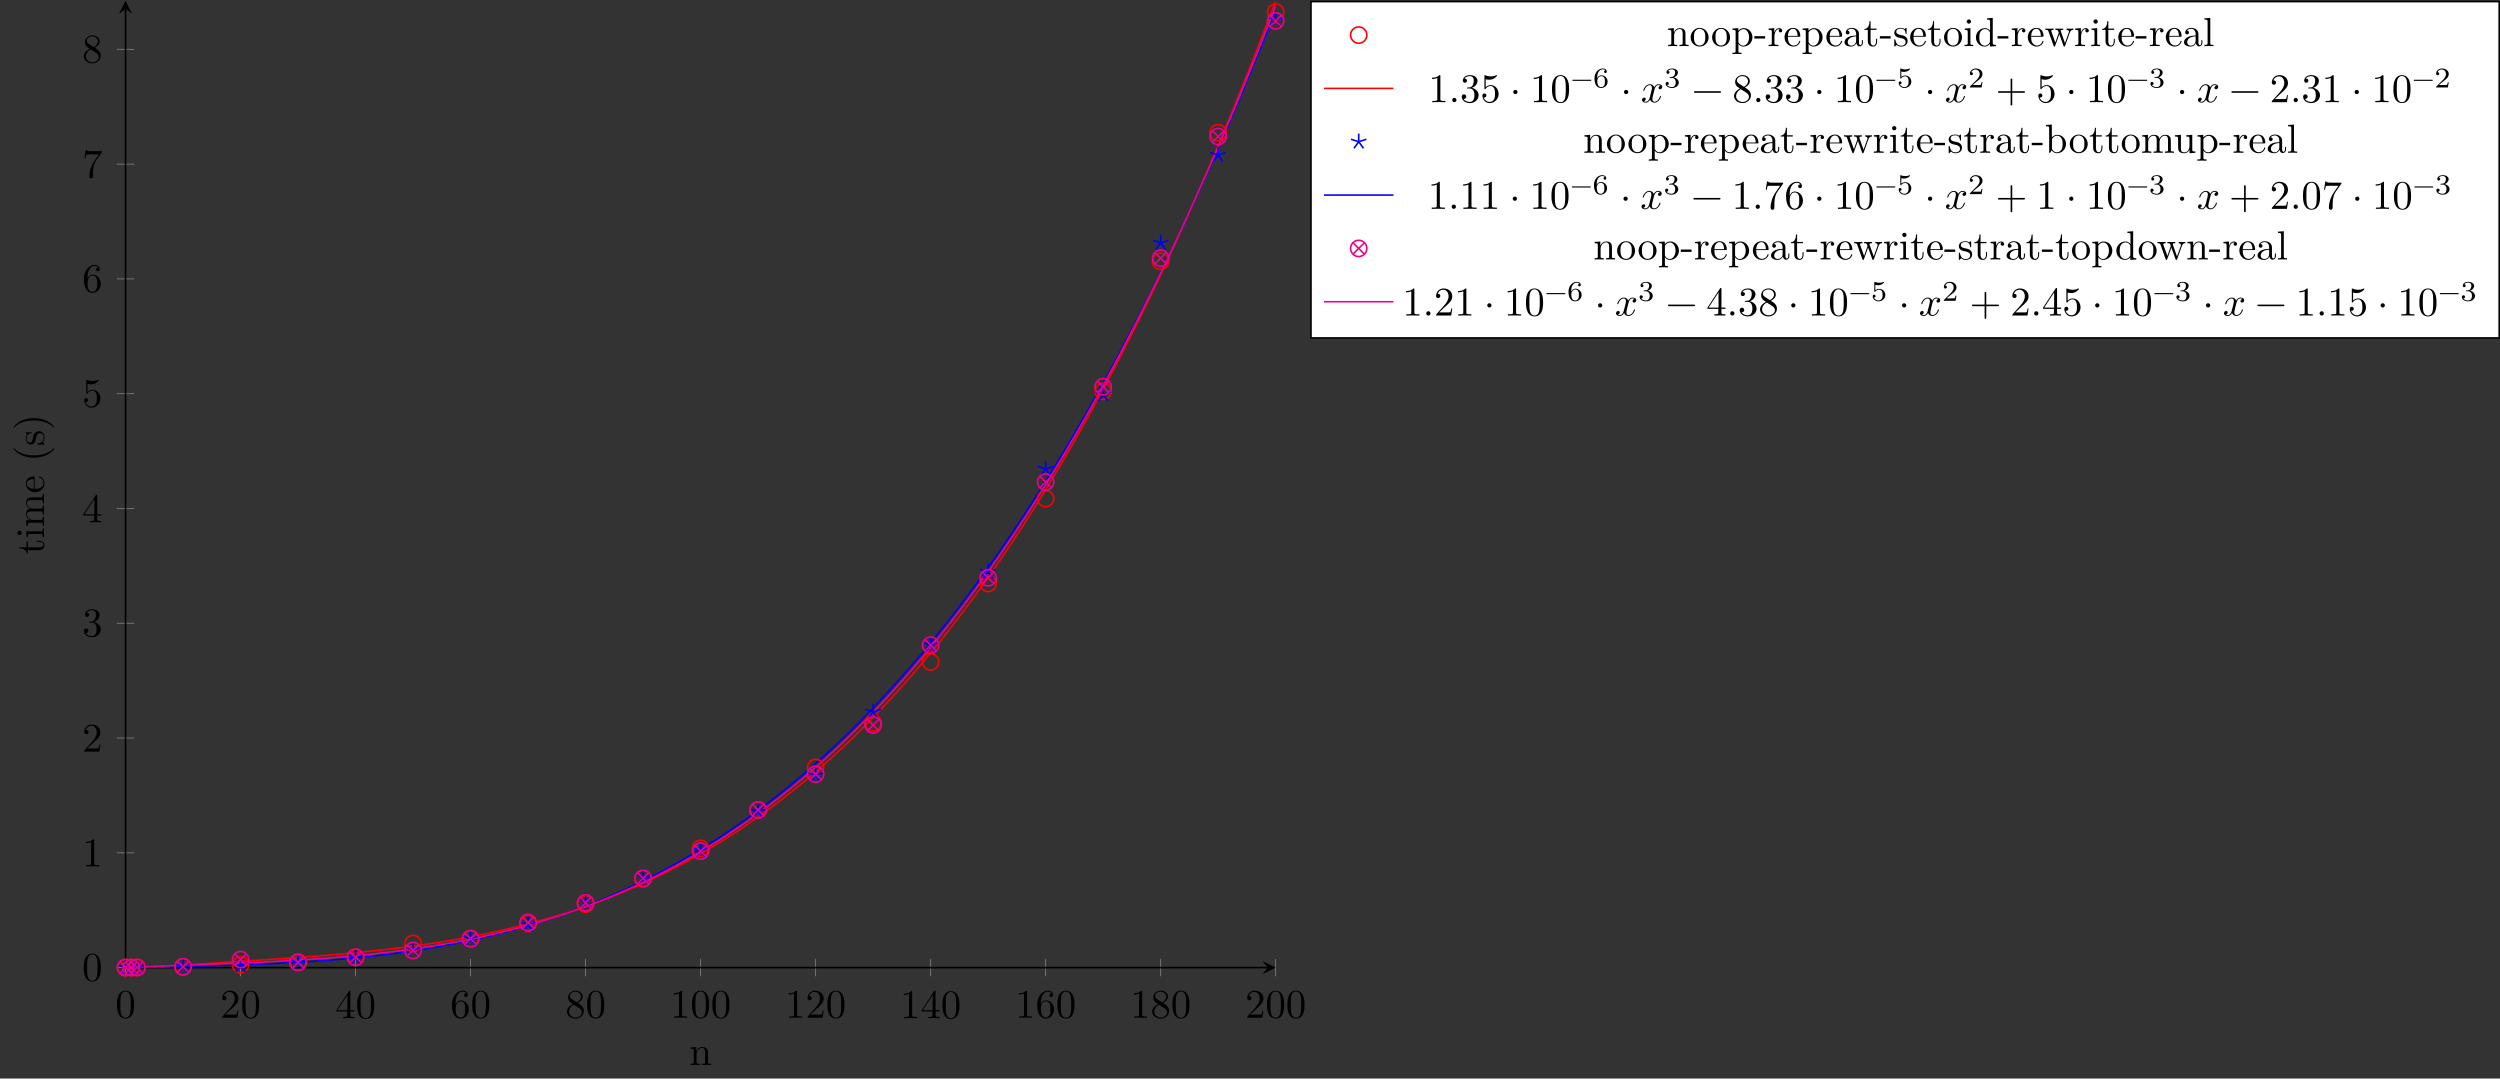 <?xml version="1.0" encoding="UTF-8"?>
<svg xmlns="http://www.w3.org/2000/svg" xmlns:xlink="http://www.w3.org/1999/xlink" width="612.318pt" height="264.166pt" viewBox="0 0 612.318 264.166" version="1.1">
<rect x="0" y="0" width="612.318" height="264.166" fill="#333333" stroke="none"/>
<defs>
<g>
<symbol overflow="visible" id="glyph0-0">
<path style="stroke:none;" d=""/>
</symbol>
<symbol overflow="visible" id="glyph0-1">
<path style="stroke:none;" d="M 4.578 -3.188 C 4.578 -3.984 4.531 -4.781 4.188 -5.516 C 3.734 -6.484 2.906 -6.641 2.5 -6.641 C 1.891 -6.641 1.172 -6.375 0.75 -5.453 C 0.438 -4.766 0.391 -3.984 0.391 -3.188 C 0.391 -2.438 0.422 -1.547 0.844 -0.781 C 1.266 0.016 2 0.219 2.484 0.219 C 3.016 0.219 3.781 0.016 4.219 -0.938 C 4.531 -1.625 4.578 -2.406 4.578 -3.188 Z M 3.766 -3.312 C 3.766 -2.562 3.766 -1.891 3.656 -1.25 C 3.5 -0.297 2.938 0 2.484 0 C 2.094 0 1.5 -0.25 1.328 -1.203 C 1.219 -1.797 1.219 -2.719 1.219 -3.312 C 1.219 -3.953 1.219 -4.609 1.297 -5.141 C 1.484 -6.328 2.234 -6.422 2.484 -6.422 C 2.812 -6.422 3.469 -6.234 3.656 -5.25 C 3.766 -4.688 3.766 -3.938 3.766 -3.312 Z M 3.766 -3.312 "/>
</symbol>
<symbol overflow="visible" id="glyph0-2">
<path style="stroke:none;" d="M 4.469 -1.734 L 4.234 -1.734 C 4.172 -1.438 4.109 -1 4 -0.844 C 3.938 -0.766 3.281 -0.766 3.062 -0.766 L 1.266 -0.766 L 2.328 -1.797 C 3.875 -3.172 4.469 -3.703 4.469 -4.703 C 4.469 -5.844 3.578 -6.641 2.359 -6.641 C 1.234 -6.641 0.5 -5.719 0.5 -4.828 C 0.5 -4.281 1 -4.281 1.031 -4.281 C 1.203 -4.281 1.547 -4.391 1.547 -4.812 C 1.547 -5.062 1.359 -5.328 1.016 -5.328 C 0.938 -5.328 0.922 -5.328 0.891 -5.312 C 1.109 -5.969 1.656 -6.328 2.234 -6.328 C 3.141 -6.328 3.562 -5.516 3.562 -4.703 C 3.562 -3.906 3.078 -3.125 2.516 -2.5 L 0.609 -0.375 C 0.5 -0.266 0.5 -0.234 0.5 0 L 4.203 0 Z M 4.469 -1.734 "/>
</symbol>
<symbol overflow="visible" id="glyph0-3">
<path style="stroke:none;" d="M 4.688 -1.641 L 4.688 -1.953 L 3.703 -1.953 L 3.703 -6.484 C 3.703 -6.688 3.703 -6.75 3.531 -6.75 C 3.453 -6.75 3.422 -6.75 3.344 -6.625 L 0.281 -1.953 L 0.281 -1.641 L 2.938 -1.641 L 2.938 -0.781 C 2.938 -0.422 2.906 -0.312 2.172 -0.312 L 1.969 -0.312 L 1.969 0 C 2.375 -0.031 2.891 -0.031 3.312 -0.031 C 3.734 -0.031 4.25 -0.031 4.672 0 L 4.672 -0.312 L 4.453 -0.312 C 3.719 -0.312 3.703 -0.422 3.703 -0.781 L 3.703 -1.641 Z M 2.984 -1.953 L 0.562 -1.953 L 2.984 -5.672 Z M 2.984 -1.953 "/>
</symbol>
<symbol overflow="visible" id="glyph0-4">
<path style="stroke:none;" d="M 4.562 -2.031 C 4.562 -3.297 3.672 -4.25 2.562 -4.25 C 1.891 -4.25 1.516 -3.75 1.312 -3.266 L 1.312 -3.516 C 1.312 -6.031 2.547 -6.391 3.062 -6.391 C 3.297 -6.391 3.719 -6.328 3.938 -5.984 C 3.781 -5.984 3.391 -5.984 3.391 -5.547 C 3.391 -5.234 3.625 -5.078 3.844 -5.078 C 4 -5.078 4.312 -5.172 4.312 -5.562 C 4.312 -6.156 3.875 -6.641 3.047 -6.641 C 1.766 -6.641 0.422 -5.359 0.422 -3.156 C 0.422 -0.484 1.578 0.219 2.5 0.219 C 3.609 0.219 4.562 -0.719 4.562 -2.031 Z M 3.656 -2.047 C 3.656 -1.562 3.656 -1.062 3.484 -0.703 C 3.188 -0.109 2.734 -0.062 2.5 -0.062 C 1.875 -0.062 1.578 -0.656 1.516 -0.812 C 1.328 -1.281 1.328 -2.078 1.328 -2.25 C 1.328 -3.031 1.656 -4.031 2.547 -4.031 C 2.719 -4.031 3.172 -4.031 3.484 -3.406 C 3.656 -3.047 3.656 -2.531 3.656 -2.047 Z M 3.656 -2.047 "/>
</symbol>
<symbol overflow="visible" id="glyph0-5">
<path style="stroke:none;" d="M 4.562 -1.672 C 4.562 -2.031 4.453 -2.484 4.062 -2.906 C 3.875 -3.109 3.719 -3.203 3.078 -3.609 C 3.797 -3.984 4.281 -4.5 4.281 -5.156 C 4.281 -6.078 3.406 -6.641 2.5 -6.641 C 1.5 -6.641 0.688 -5.906 0.688 -4.969 C 0.688 -4.797 0.703 -4.344 1.125 -3.875 C 1.234 -3.766 1.609 -3.516 1.859 -3.344 C 1.281 -3.047 0.422 -2.5 0.422 -1.5 C 0.422 -0.453 1.438 0.219 2.484 0.219 C 3.609 0.219 4.562 -0.609 4.562 -1.672 Z M 3.844 -5.156 C 3.844 -4.578 3.453 -4.109 2.859 -3.766 L 1.625 -4.562 C 1.172 -4.859 1.125 -5.188 1.125 -5.359 C 1.125 -5.969 1.781 -6.391 2.484 -6.391 C 3.203 -6.391 3.844 -5.875 3.844 -5.156 Z M 4.062 -1.312 C 4.062 -0.578 3.312 -0.062 2.5 -0.062 C 1.641 -0.062 0.922 -0.672 0.922 -1.5 C 0.922 -2.078 1.234 -2.719 2.078 -3.188 L 3.312 -2.406 C 3.594 -2.219 4.062 -1.922 4.062 -1.312 Z M 4.062 -1.312 "/>
</symbol>
<symbol overflow="visible" id="glyph0-6">
<path style="stroke:none;" d="M 4.172 0 L 4.172 -0.312 L 3.859 -0.312 C 2.953 -0.312 2.938 -0.422 2.938 -0.781 L 2.938 -6.375 C 2.938 -6.625 2.938 -6.641 2.703 -6.641 C 2.078 -6 1.203 -6 0.891 -6 L 0.891 -5.688 C 1.094 -5.688 1.672 -5.688 2.188 -5.953 L 2.188 -0.781 C 2.188 -0.422 2.156 -0.312 1.266 -0.312 L 0.953 -0.312 L 0.953 0 C 1.297 -0.031 2.156 -0.031 2.562 -0.031 C 2.953 -0.031 3.828 -0.031 4.172 0 Z M 4.172 0 "/>
</symbol>
<symbol overflow="visible" id="glyph0-7">
<path style="stroke:none;" d="M 4.562 -1.703 C 4.562 -2.516 3.922 -3.297 2.891 -3.516 C 3.703 -3.781 4.281 -4.469 4.281 -5.266 C 4.281 -6.078 3.406 -6.641 2.453 -6.641 C 1.453 -6.641 0.688 -6.047 0.688 -5.281 C 0.688 -4.953 0.906 -4.766 1.203 -4.766 C 1.5 -4.766 1.703 -4.984 1.703 -5.281 C 1.703 -5.766 1.234 -5.766 1.094 -5.766 C 1.391 -6.266 2.047 -6.391 2.406 -6.391 C 2.828 -6.391 3.375 -6.172 3.375 -5.281 C 3.375 -5.156 3.344 -4.578 3.094 -4.141 C 2.797 -3.656 2.453 -3.625 2.203 -3.625 C 2.125 -3.609 1.891 -3.594 1.812 -3.594 C 1.734 -3.578 1.672 -3.562 1.672 -3.469 C 1.672 -3.359 1.734 -3.359 1.906 -3.359 L 2.344 -3.359 C 3.156 -3.359 3.531 -2.688 3.531 -1.703 C 3.531 -0.344 2.844 -0.062 2.406 -0.062 C 1.969 -0.062 1.219 -0.234 0.875 -0.812 C 1.219 -0.766 1.531 -0.984 1.531 -1.359 C 1.531 -1.719 1.266 -1.922 0.984 -1.922 C 0.734 -1.922 0.422 -1.781 0.422 -1.344 C 0.422 -0.438 1.344 0.219 2.438 0.219 C 3.656 0.219 4.562 -0.688 4.562 -1.703 Z M 4.562 -1.703 "/>
</symbol>
<symbol overflow="visible" id="glyph0-8">
<path style="stroke:none;" d="M 4.469 -2 C 4.469 -3.188 3.656 -4.188 2.578 -4.188 C 2.109 -4.188 1.672 -4.031 1.312 -3.672 L 1.312 -5.625 C 1.516 -5.562 1.844 -5.5 2.156 -5.5 C 3.391 -5.5 4.094 -6.406 4.094 -6.531 C 4.094 -6.594 4.062 -6.641 3.984 -6.641 C 3.984 -6.641 3.953 -6.641 3.906 -6.609 C 3.703 -6.516 3.219 -6.312 2.547 -6.312 C 2.156 -6.312 1.688 -6.391 1.219 -6.594 C 1.141 -6.625 1.109 -6.625 1.109 -6.625 C 1 -6.625 1 -6.547 1 -6.391 L 1 -3.438 C 1 -3.266 1 -3.188 1.141 -3.188 C 1.219 -3.188 1.234 -3.203 1.281 -3.266 C 1.391 -3.422 1.75 -3.969 2.562 -3.969 C 3.078 -3.969 3.328 -3.516 3.406 -3.328 C 3.562 -2.953 3.594 -2.578 3.594 -2.078 C 3.594 -1.719 3.594 -1.125 3.344 -0.703 C 3.109 -0.312 2.734 -0.062 2.281 -0.062 C 1.562 -0.062 0.984 -0.594 0.812 -1.172 C 0.844 -1.172 0.875 -1.156 0.984 -1.156 C 1.312 -1.156 1.484 -1.406 1.484 -1.641 C 1.484 -1.891 1.312 -2.141 0.984 -2.141 C 0.844 -2.141 0.5 -2.062 0.5 -1.609 C 0.5 -0.75 1.188 0.219 2.297 0.219 C 3.453 0.219 4.469 -0.734 4.469 -2 Z M 4.469 -2 "/>
</symbol>
<symbol overflow="visible" id="glyph0-9">
<path style="stroke:none;" d="M 4.828 -6.422 L 2.406 -6.422 C 1.203 -6.422 1.172 -6.547 1.141 -6.734 L 0.891 -6.734 L 0.562 -4.688 L 0.812 -4.688 C 0.844 -4.844 0.922 -5.469 1.062 -5.594 C 1.125 -5.656 1.906 -5.656 2.031 -5.656 L 4.094 -5.656 L 2.984 -4.078 C 2.078 -2.734 1.75 -1.344 1.75 -0.328 C 1.75 -0.234 1.75 0.219 2.219 0.219 C 2.672 0.219 2.672 -0.234 2.672 -0.328 L 2.672 -0.844 C 2.672 -1.391 2.703 -1.938 2.781 -2.469 C 2.828 -2.703 2.953 -3.562 3.406 -4.172 L 4.75 -6.078 C 4.828 -6.188 4.828 -6.203 4.828 -6.422 Z M 4.828 -6.422 "/>
</symbol>
<symbol overflow="visible" id="glyph0-10">
<path style="stroke:none;" d="M 1.906 -0.531 C 1.906 -0.812 1.672 -1.062 1.391 -1.062 C 1.094 -1.062 0.859 -0.812 0.859 -0.531 C 0.859 -0.234 1.094 0 1.391 0 C 1.672 0 1.906 -0.234 1.906 -0.531 Z M 1.906 -0.531 "/>
</symbol>
<symbol overflow="visible" id="glyph0-11">
<path style="stroke:none;" d="M 1.906 -2.5 C 1.906 -2.781 1.672 -3.016 1.391 -3.016 C 1.094 -3.016 0.859 -2.781 0.859 -2.5 C 0.859 -2.203 1.094 -1.969 1.391 -1.969 C 1.672 -1.969 1.906 -2.203 1.906 -2.5 Z M 1.906 -2.5 "/>
</symbol>
<symbol overflow="visible" id="glyph0-12">
<path style="stroke:none;" d="M 5.25 -3.75 C 5.25 -4.266 4.672 -4.406 4.328 -4.406 C 3.75 -4.406 3.406 -3.875 3.281 -3.656 C 3.031 -4.312 2.5 -4.406 2.203 -4.406 C 1.172 -4.406 0.594 -3.125 0.594 -2.875 C 0.594 -2.766 0.719 -2.766 0.719 -2.766 C 0.797 -2.766 0.828 -2.797 0.844 -2.875 C 1.188 -3.938 1.844 -4.188 2.188 -4.188 C 2.375 -4.188 2.719 -4.094 2.719 -3.516 C 2.719 -3.203 2.547 -2.547 2.188 -1.141 C 2.031 -0.531 1.672 -0.109 1.234 -0.109 C 1.172 -0.109 0.953 -0.109 0.734 -0.234 C 0.984 -0.297 1.203 -0.5 1.203 -0.781 C 1.203 -1.047 0.984 -1.125 0.844 -1.125 C 0.531 -1.125 0.297 -0.875 0.297 -0.547 C 0.297 -0.094 0.781 0.109 1.219 0.109 C 1.891 0.109 2.25 -0.594 2.266 -0.641 C 2.391 -0.281 2.75 0.109 3.344 0.109 C 4.375 0.109 4.938 -1.172 4.938 -1.422 C 4.938 -1.531 4.859 -1.531 4.828 -1.531 C 4.734 -1.531 4.719 -1.484 4.688 -1.422 C 4.359 -0.344 3.688 -0.109 3.375 -0.109 C 2.984 -0.109 2.828 -0.422 2.828 -0.766 C 2.828 -0.984 2.875 -1.203 2.984 -1.641 L 3.328 -3.016 C 3.391 -3.266 3.625 -4.188 4.312 -4.188 C 4.359 -4.188 4.609 -4.188 4.812 -4.062 C 4.531 -4 4.344 -3.766 4.344 -3.516 C 4.344 -3.359 4.453 -3.172 4.719 -3.172 C 4.938 -3.172 5.25 -3.344 5.25 -3.75 Z M 5.25 -3.75 "/>
</symbol>
<symbol overflow="visible" id="glyph0-13">
<path style="stroke:none;" d="M 7.203 -2.5 C 7.203 -2.609 7.109 -2.688 7 -2.688 L 0.75 -2.688 C 0.641 -2.688 0.562 -2.609 0.562 -2.5 C 0.562 -2.375 0.641 -2.297 0.75 -2.297 L 7 -2.297 C 7.109 -2.297 7.203 -2.375 7.203 -2.5 Z M 7.203 -2.5 "/>
</symbol>
<symbol overflow="visible" id="glyph0-14">
<path style="stroke:none;" d="M 7.203 -2.5 C 7.203 -2.609 7.109 -2.688 7 -2.688 L 4.078 -2.688 L 4.078 -5.609 C 4.078 -5.719 3.984 -5.812 3.875 -5.812 C 3.766 -5.812 3.672 -5.719 3.672 -5.609 L 3.672 -2.688 L 0.75 -2.688 C 0.641 -2.688 0.562 -2.609 0.562 -2.5 C 0.562 -2.375 0.641 -2.297 0.75 -2.297 L 3.672 -2.297 L 3.672 0.625 C 3.672 0.734 3.766 0.828 3.875 0.828 C 3.984 0.828 4.078 0.734 4.078 0.625 L 4.078 -2.297 L 7 -2.297 C 7.109 -2.297 7.203 -2.375 7.203 -2.5 Z M 7.203 -2.5 "/>
</symbol>
<symbol overflow="visible" id="glyph1-0">
<path style="stroke:none;" d=""/>
</symbol>
<symbol overflow="visible" id="glyph1-1">
<path style="stroke:none;" d="M 5.328 0 L 5.328 -0.312 C 4.812 -0.312 4.562 -0.312 4.562 -0.609 L 4.562 -2.516 C 4.562 -3.375 4.562 -3.672 4.25 -4.031 C 4.109 -4.203 3.781 -4.406 3.203 -4.406 C 2.469 -4.406 2 -3.984 1.719 -3.359 L 1.719 -4.406 L 0.312 -4.297 L 0.312 -3.984 C 1.016 -3.984 1.094 -3.922 1.094 -3.422 L 1.094 -0.75 C 1.094 -0.312 0.984 -0.312 0.312 -0.312 L 0.312 0 L 1.453 -0.031 L 2.562 0 L 2.562 -0.312 C 1.891 -0.312 1.781 -0.312 1.781 -0.75 L 1.781 -2.594 C 1.781 -3.625 2.5 -4.188 3.125 -4.188 C 3.766 -4.188 3.875 -3.656 3.875 -3.078 L 3.875 -0.75 C 3.875 -0.312 3.766 -0.312 3.094 -0.312 L 3.094 0 L 4.219 -0.031 Z M 5.328 0 "/>
</symbol>
<symbol overflow="visible" id="glyph1-2">
<path style="stroke:none;" d="M 4.688 -2.141 C 4.688 -3.406 3.703 -4.469 2.5 -4.469 C 1.25 -4.469 0.281 -3.375 0.281 -2.141 C 0.281 -0.844 1.312 0.109 2.484 0.109 C 3.688 0.109 4.688 -0.875 4.688 -2.141 Z M 3.875 -2.219 C 3.875 -1.859 3.875 -1.312 3.656 -0.875 C 3.422 -0.422 2.984 -0.141 2.5 -0.141 C 2.062 -0.141 1.625 -0.344 1.359 -0.812 C 1.109 -1.25 1.109 -1.859 1.109 -2.219 C 1.109 -2.609 1.109 -3.141 1.344 -3.578 C 1.609 -4.031 2.078 -4.25 2.484 -4.25 C 2.922 -4.25 3.344 -4.031 3.609 -3.594 C 3.875 -3.172 3.875 -2.594 3.875 -2.219 Z M 3.875 -2.219 "/>
</symbol>
<symbol overflow="visible" id="glyph1-3">
<path style="stroke:none;" d="M 5.188 -2.156 C 5.188 -3.422 4.234 -4.406 3.109 -4.406 C 2.328 -4.406 1.906 -3.969 1.719 -3.75 L 1.719 -4.406 L 0.281 -4.297 L 0.281 -3.984 C 0.984 -3.984 1.062 -3.922 1.062 -3.484 L 1.062 1.172 C 1.062 1.625 0.953 1.625 0.281 1.625 L 0.281 1.938 L 1.391 1.906 L 2.516 1.938 L 2.516 1.625 C 1.859 1.625 1.75 1.625 1.75 1.172 L 1.75 -0.594 C 1.797 -0.422 2.219 0.109 2.969 0.109 C 4.156 0.109 5.188 -0.875 5.188 -2.156 Z M 4.359 -2.156 C 4.359 -0.953 3.672 -0.109 2.938 -0.109 C 2.531 -0.109 2.156 -0.312 1.891 -0.719 C 1.75 -0.922 1.75 -0.938 1.75 -1.141 L 1.75 -3.359 C 2.031 -3.875 2.516 -4.156 3.031 -4.156 C 3.766 -4.156 4.359 -3.281 4.359 -2.156 Z M 4.359 -2.156 "/>
</symbol>
<symbol overflow="visible" id="glyph1-4">
<path style="stroke:none;" d="M 2.75 -1.859 L 2.75 -2.438 L 0.109 -2.438 L 0.109 -1.859 Z M 2.75 -1.859 "/>
</symbol>
<symbol overflow="visible" id="glyph1-5">
<path style="stroke:none;" d="M 3.625 -3.797 C 3.625 -4.109 3.312 -4.406 2.891 -4.406 C 2.156 -4.406 1.797 -3.734 1.672 -3.312 L 1.672 -4.406 L 0.281 -4.297 L 0.281 -3.984 C 0.984 -3.984 1.062 -3.922 1.062 -3.422 L 1.062 -0.75 C 1.062 -0.312 0.953 -0.312 0.281 -0.312 L 0.281 0 L 1.422 -0.031 C 1.812 -0.031 2.281 -0.031 2.688 0 L 2.688 -0.312 L 2.469 -0.312 C 1.734 -0.312 1.719 -0.422 1.719 -0.781 L 1.719 -2.312 C 1.719 -3.297 2.141 -4.188 2.891 -4.188 C 2.953 -4.188 2.984 -4.188 3 -4.172 C 2.969 -4.172 2.766 -4.047 2.766 -3.781 C 2.766 -3.516 2.984 -3.359 3.203 -3.359 C 3.375 -3.359 3.625 -3.484 3.625 -3.797 Z M 3.625 -3.797 "/>
</symbol>
<symbol overflow="visible" id="glyph1-6">
<path style="stroke:none;" d="M 4.141 -1.188 C 4.141 -1.281 4.062 -1.312 4 -1.312 C 3.922 -1.312 3.891 -1.25 3.875 -1.172 C 3.531 -0.141 2.625 -0.141 2.531 -0.141 C 2.031 -0.141 1.641 -0.438 1.406 -0.812 C 1.109 -1.281 1.109 -1.938 1.109 -2.297 L 3.891 -2.297 C 4.109 -2.297 4.141 -2.297 4.141 -2.516 C 4.141 -3.5 3.594 -4.469 2.359 -4.469 C 1.203 -4.469 0.281 -3.438 0.281 -2.188 C 0.281 -0.859 1.328 0.109 2.469 0.109 C 3.688 0.109 4.141 -1 4.141 -1.188 Z M 3.484 -2.516 L 1.109 -2.516 C 1.172 -4 2.016 -4.25 2.359 -4.25 C 3.375 -4.25 3.484 -2.906 3.484 -2.516 Z M 3.484 -2.516 "/>
</symbol>
<symbol overflow="visible" id="glyph1-7">
<path style="stroke:none;" d="M 4.812 -0.891 L 4.812 -1.453 L 4.562 -1.453 L 4.562 -0.891 C 4.562 -0.312 4.312 -0.25 4.203 -0.25 C 3.875 -0.25 3.844 -0.703 3.844 -0.75 L 3.844 -2.734 C 3.844 -3.156 3.844 -3.547 3.484 -3.922 C 3.094 -4.312 2.594 -4.469 2.109 -4.469 C 1.297 -4.469 0.609 -4 0.609 -3.344 C 0.609 -3.047 0.812 -2.875 1.062 -2.875 C 1.344 -2.875 1.531 -3.078 1.531 -3.328 C 1.531 -3.453 1.469 -3.781 1.016 -3.781 C 1.281 -4.141 1.781 -4.25 2.094 -4.25 C 2.578 -4.25 3.156 -3.859 3.156 -2.969 L 3.156 -2.609 C 2.641 -2.578 1.938 -2.547 1.312 -2.25 C 0.562 -1.906 0.312 -1.391 0.312 -0.953 C 0.312 -0.141 1.281 0.109 1.906 0.109 C 2.578 0.109 3.031 -0.297 3.219 -0.75 C 3.266 -0.359 3.531 0.062 4 0.062 C 4.203 0.062 4.812 -0.078 4.812 -0.891 Z M 3.156 -1.391 C 3.156 -0.453 2.438 -0.109 1.984 -0.109 C 1.5 -0.109 1.094 -0.453 1.094 -0.953 C 1.094 -1.5 1.5 -2.328 3.156 -2.391 Z M 3.156 -1.391 "/>
</symbol>
<symbol overflow="visible" id="glyph1-8">
<path style="stroke:none;" d="M 3.312 -1.234 L 3.312 -1.797 L 3.062 -1.797 L 3.062 -1.25 C 3.062 -0.516 2.766 -0.141 2.391 -0.141 C 1.719 -0.141 1.719 -1.047 1.719 -1.219 L 1.719 -3.984 L 3.156 -3.984 L 3.156 -4.297 L 1.719 -4.297 L 1.719 -6.125 L 1.469 -6.125 C 1.469 -5.312 1.172 -4.25 0.188 -4.203 L 0.188 -3.984 L 1.031 -3.984 L 1.031 -1.234 C 1.031 -0.016 1.969 0.109 2.328 0.109 C 3.031 0.109 3.312 -0.594 3.312 -1.234 Z M 3.312 -1.234 "/>
</symbol>
<symbol overflow="visible" id="glyph1-9">
<path style="stroke:none;" d="M 3.594 -1.281 C 3.594 -1.797 3.297 -2.109 3.172 -2.219 C 2.844 -2.547 2.453 -2.625 2.031 -2.703 C 1.469 -2.812 0.812 -2.938 0.812 -3.516 C 0.812 -3.875 1.062 -4.281 1.922 -4.281 C 3.016 -4.281 3.078 -3.375 3.094 -3.078 C 3.094 -2.984 3.203 -2.984 3.203 -2.984 C 3.344 -2.984 3.344 -3.031 3.344 -3.219 L 3.344 -4.234 C 3.344 -4.391 3.344 -4.469 3.234 -4.469 C 3.188 -4.469 3.156 -4.469 3.031 -4.344 C 3 -4.312 2.906 -4.219 2.859 -4.188 C 2.484 -4.469 2.078 -4.469 1.922 -4.469 C 0.703 -4.469 0.328 -3.797 0.328 -3.234 C 0.328 -2.891 0.484 -2.609 0.75 -2.391 C 1.078 -2.141 1.359 -2.078 2.078 -1.938 C 2.297 -1.891 3.109 -1.734 3.109 -1.016 C 3.109 -0.516 2.766 -0.109 1.984 -0.109 C 1.141 -0.109 0.781 -0.672 0.594 -1.531 C 0.562 -1.656 0.562 -1.688 0.453 -1.688 C 0.328 -1.688 0.328 -1.625 0.328 -1.453 L 0.328 -0.125 C 0.328 0.047 0.328 0.109 0.438 0.109 C 0.484 0.109 0.5 0.094 0.688 -0.094 C 0.703 -0.109 0.703 -0.125 0.891 -0.312 C 1.328 0.094 1.781 0.109 1.984 0.109 C 3.125 0.109 3.594 -0.562 3.594 -1.281 Z M 3.594 -1.281 "/>
</symbol>
<symbol overflow="visible" id="glyph1-10">
<path style="stroke:none;" d="M 2.469 0 L 2.469 -0.312 C 1.797 -0.312 1.766 -0.359 1.766 -0.75 L 1.766 -4.406 L 0.375 -4.297 L 0.375 -3.984 C 1.016 -3.984 1.109 -3.922 1.109 -3.438 L 1.109 -0.75 C 1.109 -0.312 1 -0.312 0.328 -0.312 L 0.328 0 L 1.422 -0.031 C 1.781 -0.031 2.125 -0.016 2.469 0 Z M 1.906 -6.016 C 1.906 -6.297 1.688 -6.547 1.391 -6.547 C 1.047 -6.547 0.844 -6.266 0.844 -6.016 C 0.844 -5.75 1.078 -5.5 1.375 -5.5 C 1.719 -5.5 1.906 -5.766 1.906 -6.016 Z M 1.906 -6.016 "/>
</symbol>
<symbol overflow="visible" id="glyph1-11">
<path style="stroke:none;" d="M 5.25 0 L 5.25 -0.312 C 4.562 -0.312 4.469 -0.375 4.469 -0.875 L 4.469 -6.922 L 3.047 -6.812 L 3.047 -6.5 C 3.734 -6.5 3.812 -6.438 3.812 -5.938 L 3.812 -3.781 C 3.531 -4.141 3.094 -4.406 2.562 -4.406 C 1.391 -4.406 0.344 -3.422 0.344 -2.141 C 0.344 -0.875 1.312 0.109 2.453 0.109 C 3.094 0.109 3.531 -0.234 3.781 -0.547 L 3.781 0.109 Z M 3.781 -1.172 C 3.781 -1 3.781 -0.984 3.672 -0.812 C 3.375 -0.328 2.938 -0.109 2.5 -0.109 C 2.047 -0.109 1.688 -0.375 1.453 -0.75 C 1.203 -1.156 1.172 -1.719 1.172 -2.141 C 1.172 -2.5 1.188 -3.094 1.469 -3.547 C 1.688 -3.859 2.062 -4.188 2.609 -4.188 C 2.953 -4.188 3.375 -4.031 3.672 -3.594 C 3.781 -3.422 3.781 -3.406 3.781 -3.219 Z M 3.781 -1.172 "/>
</symbol>
<symbol overflow="visible" id="glyph1-12">
<path style="stroke:none;" d="M 7.016 -3.984 L 7.016 -4.297 C 6.781 -4.281 6.5 -4.266 6.281 -4.266 L 5.359 -4.297 L 5.359 -3.984 C 5.719 -3.984 5.938 -3.797 5.938 -3.516 C 5.938 -3.453 5.938 -3.422 5.875 -3.297 L 4.969 -0.75 L 3.984 -3.531 C 3.953 -3.656 3.938 -3.672 3.938 -3.719 C 3.938 -3.984 4.328 -3.984 4.531 -3.984 L 4.531 -4.297 L 3.484 -4.266 C 3.188 -4.266 2.906 -4.281 2.609 -4.297 L 2.609 -3.984 C 2.969 -3.984 3.125 -3.969 3.234 -3.844 C 3.281 -3.781 3.391 -3.484 3.453 -3.297 L 2.609 -0.875 L 1.656 -3.531 C 1.609 -3.656 1.609 -3.672 1.609 -3.719 C 1.609 -3.984 2 -3.984 2.188 -3.984 L 2.188 -4.297 L 1.109 -4.266 L 0.172 -4.297 L 0.172 -3.984 C 0.672 -3.984 0.797 -3.953 0.922 -3.641 L 2.172 -0.109 C 2.219 0.031 2.25 0.109 2.375 0.109 C 2.516 0.109 2.531 0.047 2.578 -0.094 L 3.594 -2.906 L 4.609 -0.078 C 4.641 0.031 4.672 0.109 4.812 0.109 C 4.938 0.109 4.969 0.016 5 -0.078 L 6.172 -3.344 C 6.344 -3.844 6.656 -3.984 7.016 -3.984 Z M 7.016 -3.984 "/>
</symbol>
<symbol overflow="visible" id="glyph1-13">
<path style="stroke:none;" d="M 2.547 0 L 2.547 -0.312 C 1.875 -0.312 1.766 -0.312 1.766 -0.75 L 1.766 -6.922 L 0.328 -6.812 L 0.328 -6.5 C 1.031 -6.5 1.109 -6.438 1.109 -5.938 L 1.109 -0.75 C 1.109 -0.312 1 -0.312 0.328 -0.312 L 0.328 0 L 1.438 -0.031 Z M 2.547 0 "/>
</symbol>
<symbol overflow="visible" id="glyph1-14">
<path style="stroke:none;" d="M 5.188 -2.156 C 5.188 -3.422 4.219 -4.406 3.078 -4.406 C 2.297 -4.406 1.875 -3.938 1.719 -3.766 L 1.719 -6.922 L 0.281 -6.812 L 0.281 -6.5 C 0.984 -6.5 1.062 -6.438 1.062 -5.938 L 1.062 0 L 1.312 0 L 1.672 -0.625 C 1.812 -0.391 2.234 0.109 2.969 0.109 C 4.156 0.109 5.188 -0.875 5.188 -2.156 Z M 4.359 -2.156 C 4.359 -1.797 4.344 -1.203 4.062 -0.75 C 3.844 -0.438 3.469 -0.109 2.938 -0.109 C 2.484 -0.109 2.125 -0.344 1.891 -0.719 C 1.75 -0.922 1.75 -0.953 1.75 -1.141 L 1.75 -3.188 C 1.75 -3.375 1.75 -3.391 1.859 -3.547 C 2.25 -4.109 2.797 -4.188 3.031 -4.188 C 3.484 -4.188 3.844 -3.922 4.078 -3.547 C 4.344 -3.141 4.359 -2.578 4.359 -2.156 Z M 4.359 -2.156 "/>
</symbol>
<symbol overflow="visible" id="glyph1-15">
<path style="stroke:none;" d="M 8.109 0 L 8.109 -0.312 C 7.594 -0.312 7.344 -0.312 7.328 -0.609 L 7.328 -2.516 C 7.328 -3.375 7.328 -3.672 7.016 -4.031 C 6.875 -4.203 6.547 -4.406 5.969 -4.406 C 5.141 -4.406 4.688 -3.812 4.531 -3.422 C 4.391 -4.297 3.656 -4.406 3.203 -4.406 C 2.469 -4.406 2 -3.984 1.719 -3.359 L 1.719 -4.406 L 0.312 -4.297 L 0.312 -3.984 C 1.016 -3.984 1.094 -3.922 1.094 -3.422 L 1.094 -0.75 C 1.094 -0.312 0.984 -0.312 0.312 -0.312 L 0.312 0 L 1.453 -0.031 L 2.562 0 L 2.562 -0.312 C 1.891 -0.312 1.781 -0.312 1.781 -0.75 L 1.781 -2.594 C 1.781 -3.625 2.5 -4.188 3.125 -4.188 C 3.766 -4.188 3.875 -3.656 3.875 -3.078 L 3.875 -0.75 C 3.875 -0.312 3.766 -0.312 3.094 -0.312 L 3.094 0 L 4.219 -0.031 L 5.328 0 L 5.328 -0.312 C 4.672 -0.312 4.562 -0.312 4.562 -0.75 L 4.562 -2.594 C 4.562 -3.625 5.266 -4.188 5.906 -4.188 C 6.531 -4.188 6.641 -3.656 6.641 -3.078 L 6.641 -0.75 C 6.641 -0.312 6.531 -0.312 5.859 -0.312 L 5.859 0 L 6.984 -0.031 Z M 8.109 0 "/>
</symbol>
<symbol overflow="visible" id="glyph1-16">
<path style="stroke:none;" d="M 5.328 0 L 5.328 -0.312 C 4.641 -0.312 4.562 -0.375 4.562 -0.875 L 4.562 -4.406 L 3.094 -4.297 L 3.094 -3.984 C 3.781 -3.984 3.875 -3.922 3.875 -3.422 L 3.875 -1.656 C 3.875 -0.781 3.391 -0.109 2.656 -0.109 C 1.828 -0.109 1.781 -0.578 1.781 -1.094 L 1.781 -4.406 L 0.312 -4.297 L 0.312 -3.984 C 1.094 -3.984 1.094 -3.953 1.094 -3.078 L 1.094 -1.578 C 1.094 -0.797 1.094 0.109 2.609 0.109 C 3.172 0.109 3.609 -0.172 3.891 -0.781 L 3.891 0.109 Z M 5.328 0 "/>
</symbol>
<symbol overflow="visible" id="glyph2-0">
<path style="stroke:none;" d=""/>
</symbol>
<symbol overflow="visible" id="glyph2-1">
<path style="stroke:none;" d="M -1.234 -3.312 L -1.797 -3.312 L -1.797 -3.062 L -1.25 -3.062 C -0.516 -3.062 -0.141 -2.766 -0.141 -2.391 C -0.141 -1.719 -1.047 -1.719 -1.219 -1.719 L -3.984 -1.719 L -3.984 -3.156 L -4.297 -3.156 L -4.297 -1.719 L -6.125 -1.719 L -6.125 -1.469 C -5.312 -1.469 -4.25 -1.172 -4.203 -0.188 L -3.984 -0.188 L -3.984 -1.031 L -1.234 -1.031 C -0.016 -1.031 0.109 -1.969 0.109 -2.328 C 0.109 -3.031 -0.594 -3.312 -1.234 -3.312 Z M -1.234 -3.312 "/>
</symbol>
<symbol overflow="visible" id="glyph2-2">
<path style="stroke:none;" d="M 0 -2.469 L -0.312 -2.469 C -0.312 -1.797 -0.359 -1.766 -0.75 -1.766 L -4.406 -1.766 L -4.297 -0.375 L -3.984 -0.375 C -3.984 -1.016 -3.922 -1.109 -3.438 -1.109 L -0.75 -1.109 C -0.312 -1.109 -0.312 -1 -0.312 -0.328 L 0 -0.328 L -0.031 -1.422 C -0.031 -1.781 -0.016 -2.125 0 -2.469 Z M -6.016 -1.906 C -6.297 -1.906 -6.547 -1.688 -6.547 -1.391 C -6.547 -1.047 -6.266 -0.844 -6.016 -0.844 C -5.75 -0.844 -5.5 -1.078 -5.5 -1.375 C -5.5 -1.719 -5.766 -1.906 -6.016 -1.906 Z M -6.016 -1.906 "/>
</symbol>
<symbol overflow="visible" id="glyph2-3">
<path style="stroke:none;" d="M 0 -8.109 L -0.312 -8.109 C -0.312 -7.594 -0.312 -7.344 -0.609 -7.328 L -2.516 -7.328 C -3.375 -7.328 -3.672 -7.328 -4.031 -7.016 C -4.203 -6.875 -4.406 -6.547 -4.406 -5.969 C -4.406 -5.141 -3.812 -4.688 -3.422 -4.531 C -4.297 -4.391 -4.406 -3.656 -4.406 -3.203 C -4.406 -2.469 -3.984 -2 -3.359 -1.719 L -4.406 -1.719 L -4.297 -0.312 L -3.984 -0.312 C -3.984 -1.016 -3.922 -1.094 -3.422 -1.094 L -0.75 -1.094 C -0.312 -1.094 -0.312 -0.984 -0.312 -0.312 L 0 -0.312 L -0.031 -1.453 L 0 -2.562 L -0.312 -2.562 C -0.312 -1.891 -0.312 -1.781 -0.75 -1.781 L -2.594 -1.781 C -3.625 -1.781 -4.188 -2.5 -4.188 -3.125 C -4.188 -3.766 -3.656 -3.875 -3.078 -3.875 L -0.75 -3.875 C -0.312 -3.875 -0.312 -3.766 -0.312 -3.094 L 0 -3.094 L -0.031 -4.219 L 0 -5.328 L -0.312 -5.328 C -0.312 -4.672 -0.312 -4.562 -0.75 -4.562 L -2.594 -4.562 C -3.625 -4.562 -4.188 -5.266 -4.188 -5.906 C -4.188 -6.531 -3.656 -6.641 -3.078 -6.641 L -0.75 -6.641 C -0.312 -6.641 -0.312 -6.531 -0.312 -5.859 L 0 -5.859 L -0.031 -6.984 Z M 0 -8.109 "/>
</symbol>
<symbol overflow="visible" id="glyph2-4">
<path style="stroke:none;" d="M -1.188 -4.141 C -1.281 -4.141 -1.312 -4.062 -1.312 -4 C -1.312 -3.922 -1.25 -3.891 -1.172 -3.875 C -0.141 -3.531 -0.141 -2.625 -0.141 -2.531 C -0.141 -2.031 -0.438 -1.641 -0.812 -1.406 C -1.281 -1.109 -1.938 -1.109 -2.297 -1.109 L -2.297 -3.891 C -2.297 -4.109 -2.297 -4.141 -2.516 -4.141 C -3.5 -4.141 -4.469 -3.594 -4.469 -2.359 C -4.469 -1.203 -3.438 -0.281 -2.188 -0.281 C -0.859 -0.281 0.109 -1.328 0.109 -2.469 C 0.109 -3.688 -1 -4.141 -1.188 -4.141 Z M -2.516 -3.484 L -2.516 -1.109 C -4 -1.172 -4.25 -2.016 -4.25 -2.359 C -4.25 -3.375 -2.906 -3.484 -2.516 -3.484 Z M -2.516 -3.484 "/>
</symbol>
<symbol overflow="visible" id="glyph2-5">
<path style="stroke:none;" d="M 2.391 -3.297 C 2.359 -3.297 2.344 -3.297 2.172 -3.125 C 0.922 -1.891 -0.969 -1.562 -2.5 -1.562 C -4.234 -1.562 -5.969 -1.938 -7.203 -3.172 C -7.328 -3.297 -7.344 -3.297 -7.375 -3.297 C -7.453 -3.297 -7.484 -3.266 -7.484 -3.203 C -7.484 -3.094 -6.797 -2.203 -5.531 -1.609 C -4.438 -1.109 -3.328 -0.984 -2.5 -0.984 C -1.719 -0.984 -0.516 -1.094 0.625 -1.641 C 1.844 -2.25 2.5 -3.094 2.5 -3.203 C 2.5 -3.266 2.469 -3.297 2.391 -3.297 Z M 2.391 -3.297 "/>
</symbol>
<symbol overflow="visible" id="glyph2-6">
<path style="stroke:none;" d="M -1.281 -3.594 C -1.797 -3.594 -2.109 -3.297 -2.219 -3.172 C -2.547 -2.844 -2.625 -2.453 -2.703 -2.031 C -2.812 -1.469 -2.938 -0.812 -3.516 -0.812 C -3.875 -0.812 -4.281 -1.062 -4.281 -1.922 C -4.281 -3.016 -3.375 -3.078 -3.078 -3.094 C -2.984 -3.094 -2.984 -3.203 -2.984 -3.203 C -2.984 -3.344 -3.031 -3.344 -3.219 -3.344 L -4.234 -3.344 C -4.391 -3.344 -4.469 -3.344 -4.469 -3.234 C -4.469 -3.188 -4.469 -3.156 -4.344 -3.031 C -4.312 -3 -4.219 -2.906 -4.188 -2.859 C -4.469 -2.484 -4.469 -2.078 -4.469 -1.922 C -4.469 -0.703 -3.797 -0.328 -3.234 -0.328 C -2.891 -0.328 -2.609 -0.484 -2.391 -0.75 C -2.141 -1.078 -2.078 -1.359 -1.938 -2.078 C -1.891 -2.297 -1.734 -3.109 -1.016 -3.109 C -0.516 -3.109 -0.109 -2.766 -0.109 -1.984 C -0.109 -1.141 -0.672 -0.781 -1.531 -0.594 C -1.656 -0.562 -1.688 -0.562 -1.688 -0.453 C -1.688 -0.328 -1.625 -0.328 -1.453 -0.328 L -0.125 -0.328 C 0.047 -0.328 0.109 -0.328 0.109 -0.438 C 0.109 -0.484 0.094 -0.5 -0.094 -0.688 C -0.109 -0.703 -0.125 -0.703 -0.312 -0.891 C 0.094 -1.328 0.109 -1.781 0.109 -1.984 C 0.109 -3.125 -0.562 -3.594 -1.281 -3.594 Z M -1.281 -3.594 "/>
</symbol>
<symbol overflow="visible" id="glyph2-7">
<path style="stroke:none;" d="M -2.5 -2.875 C -3.266 -2.875 -4.469 -2.766 -5.609 -2.219 C -6.828 -1.625 -7.484 -0.766 -7.484 -0.672 C -7.484 -0.609 -7.438 -0.562 -7.375 -0.562 C -7.344 -0.562 -7.328 -0.562 -7.141 -0.75 C -6.156 -1.734 -4.578 -2.297 -2.5 -2.297 C -0.781 -2.297 0.969 -1.938 2.219 -0.703 C 2.344 -0.562 2.359 -0.562 2.391 -0.562 C 2.453 -0.562 2.5 -0.609 2.5 -0.672 C 2.5 -0.766 1.812 -1.672 0.547 -2.25 C -0.547 -2.766 -1.656 -2.875 -2.5 -2.875 Z M -2.5 -2.875 "/>
</symbol>
<symbol overflow="visible" id="glyph3-0">
<path style="stroke:none;" d=""/>
</symbol>
<symbol overflow="visible" id="glyph3-1">
<path style="stroke:none;" d="M 5.047 -1.75 C 5.047 -1.828 4.984 -1.891 4.906 -1.891 L 0.531 -1.891 C 0.453 -1.891 0.391 -1.828 0.391 -1.75 C 0.391 -1.672 0.453 -1.609 0.531 -1.609 L 4.906 -1.609 C 4.984 -1.609 5.047 -1.672 5.047 -1.75 Z M 5.047 -1.75 "/>
</symbol>
<symbol overflow="visible" id="glyph3-2">
<path style="stroke:none;" d="M 3.594 -1.422 C 3.594 -2.312 2.891 -2.969 2.062 -2.969 C 1.516 -2.969 1.203 -2.594 1.047 -2.281 C 1.047 -2.859 1.094 -3.375 1.359 -3.797 C 1.594 -4.172 1.984 -4.438 2.422 -4.438 C 2.641 -4.438 2.906 -4.375 3.047 -4.188 C 2.875 -4.172 2.734 -4.062 2.734 -3.859 C 2.734 -3.688 2.844 -3.531 3.062 -3.531 C 3.266 -3.531 3.391 -3.672 3.391 -3.875 C 3.391 -4.281 3.094 -4.641 2.406 -4.641 C 1.406 -4.641 0.375 -3.719 0.375 -2.219 C 0.375 -0.406 1.234 0.141 2 0.141 C 2.844 0.141 3.594 -0.516 3.594 -1.422 Z M 2.922 -1.422 C 2.922 -1.031 2.922 -0.734 2.734 -0.469 C 2.562 -0.219 2.344 -0.078 2 -0.078 C 1.641 -0.078 1.375 -0.281 1.234 -0.594 C 1.125 -0.797 1.062 -1.156 1.062 -1.578 C 1.062 -2.25 1.469 -2.766 2.031 -2.766 C 2.359 -2.766 2.562 -2.641 2.75 -2.391 C 2.906 -2.125 2.922 -1.828 2.922 -1.422 Z M 2.922 -1.422 "/>
</symbol>
<symbol overflow="visible" id="glyph3-3">
<path style="stroke:none;" d="M 3.594 -1.203 C 3.594 -1.75 3.141 -2.297 2.375 -2.453 C 3.109 -2.719 3.375 -3.25 3.375 -3.672 C 3.375 -4.219 2.734 -4.641 1.969 -4.641 C 1.188 -4.641 0.594 -4.266 0.594 -3.703 C 0.594 -3.469 0.75 -3.328 0.953 -3.328 C 1.172 -3.328 1.312 -3.5 1.312 -3.688 C 1.312 -3.891 1.172 -4.031 0.953 -4.047 C 1.203 -4.359 1.688 -4.438 1.938 -4.438 C 2.25 -4.438 2.703 -4.281 2.703 -3.672 C 2.703 -3.375 2.594 -3.062 2.422 -2.844 C 2.188 -2.578 1.984 -2.562 1.641 -2.547 C 1.469 -2.531 1.453 -2.531 1.422 -2.516 C 1.422 -2.516 1.344 -2.5 1.344 -2.438 C 1.344 -2.328 1.406 -2.328 1.531 -2.328 L 1.906 -2.328 C 2.453 -2.328 2.844 -1.953 2.844 -1.203 C 2.844 -0.344 2.344 -0.078 1.938 -0.078 C 1.656 -0.078 1.047 -0.156 0.75 -0.578 C 1.078 -0.594 1.156 -0.812 1.156 -0.969 C 1.156 -1.188 0.984 -1.344 0.766 -1.344 C 0.578 -1.344 0.375 -1.234 0.375 -0.938 C 0.375 -0.281 1.109 0.141 1.953 0.141 C 2.922 0.141 3.594 -0.516 3.594 -1.203 Z M 3.594 -1.203 "/>
</symbol>
<symbol overflow="visible" id="glyph3-4">
<path style="stroke:none;" d="M 3.531 -1.406 C 3.531 -2.188 2.922 -2.922 2.062 -2.922 C 1.75 -2.922 1.391 -2.844 1.078 -2.578 L 1.078 -3.891 C 1.438 -3.812 1.641 -3.812 1.766 -3.812 C 2.688 -3.812 3.234 -4.438 3.234 -4.547 C 3.234 -4.609 3.172 -4.641 3.141 -4.641 C 3.141 -4.641 3.109 -4.641 3.094 -4.609 C 2.922 -4.547 2.547 -4.422 2.031 -4.422 C 1.844 -4.422 1.469 -4.422 1.016 -4.609 C 0.938 -4.641 0.922 -4.641 0.922 -4.641 C 0.828 -4.641 0.828 -4.562 0.828 -4.453 L 0.828 -2.391 C 0.828 -2.266 0.828 -2.188 0.938 -2.188 C 1 -2.188 1.016 -2.203 1.078 -2.281 C 1.391 -2.672 1.812 -2.719 2.047 -2.719 C 2.469 -2.719 2.656 -2.391 2.703 -2.328 C 2.828 -2.109 2.859 -1.844 2.859 -1.438 C 2.859 -1.219 2.859 -0.812 2.656 -0.5 C 2.484 -0.25 2.172 -0.078 1.844 -0.078 C 1.391 -0.078 0.922 -0.328 0.734 -0.797 C 1 -0.781 1.141 -0.953 1.141 -1.141 C 1.141 -1.438 0.875 -1.5 0.797 -1.5 C 0.797 -1.5 0.438 -1.5 0.438 -1.125 C 0.438 -0.484 1.016 0.141 1.844 0.141 C 2.75 0.141 3.531 -0.531 3.531 -1.406 Z M 3.531 -1.406 "/>
</symbol>
<symbol overflow="visible" id="glyph3-5">
<path style="stroke:none;" d="M 3.531 -1.266 L 3.297 -1.266 C 3.266 -1.125 3.203 -0.703 3.109 -0.641 C 3.047 -0.594 2.516 -0.594 2.422 -0.594 L 1.125 -0.594 C 1.859 -1.25 2.109 -1.438 2.531 -1.766 C 3.047 -2.172 3.531 -2.609 3.531 -3.281 C 3.531 -4.125 2.781 -4.641 1.891 -4.641 C 1.031 -4.641 0.438 -4.031 0.438 -3.391 C 0.438 -3.031 0.734 -3 0.812 -3 C 0.984 -3 1.188 -3.109 1.188 -3.359 C 1.188 -3.5 1.125 -3.734 0.766 -3.734 C 0.984 -4.234 1.453 -4.391 1.781 -4.391 C 2.484 -4.391 2.844 -3.844 2.844 -3.281 C 2.844 -2.672 2.422 -2.188 2.188 -1.938 L 0.516 -0.266 C 0.438 -0.203 0.438 -0.203 0.438 0 L 3.312 0 Z M 3.531 -1.266 "/>
</symbol>
</g>
<clipPath id="clip1">
  <path d="M 30.75 0.195 L 312.445 0.195 L 312.445 236.992 L 30.75 236.992 Z M 30.75 0.195 "/>
</clipPath>
<clipPath id="clip2">
  <path d="M 321 0 L 612.316 0 L 612.316 83 L 321 83 Z M 321 0 "/>
</clipPath>
<clipPath id="clip3">
  <path d="M 320 0 L 612.316 0 L 612.316 83 L 320 83 Z M 320 0 "/>
</clipPath>
</defs>
<g id="surface1">
<path style="fill:none;stroke-width:0.199;stroke-linecap:butt;stroke-linejoin:miter;stroke:rgb(50%,50%,50%);stroke-opacity:1;stroke-miterlimit:10;" d="M 0 -2.125 L 0 2.125 M 28.168 -2.125 L 28.168 2.125 M 56.34 -2.125 L 56.34 2.125 M 84.508 -2.125 L 84.508 2.125 M 112.68 -2.125 L 112.68 2.125 M 140.848 -2.125 L 140.848 2.125 M 169.016 -2.125 L 169.016 2.125 M 197.188 -2.125 L 197.188 2.125 M 225.355 -2.125 L 225.355 2.125 M 253.527 -2.125 L 253.527 2.125 M 281.695 -2.125 L 281.695 2.125 " transform="matrix(1,0,0,-1,30.75,236.992)"/>
<path style="fill:none;stroke-width:0.199;stroke-linecap:butt;stroke-linejoin:miter;stroke:rgb(50%,50%,50%);stroke-opacity:1;stroke-miterlimit:10;" d="M -2.125 -0 L 2.125 -0 M -2.125 28.113 L 2.125 28.113 M -2.125 56.226 L 2.125 56.226 M -2.125 84.34 L 2.125 84.34 M -2.125 112.453 L 2.125 112.453 M -2.125 140.566 L 2.125 140.566 M -2.125 168.679 L 2.125 168.679 M -2.125 196.793 L 2.125 196.793 M -2.125 224.906 L 2.125 224.906 " transform="matrix(1,0,0,-1,30.75,236.992)"/>
<path style="fill:none;stroke-width:0.399;stroke-linecap:butt;stroke-linejoin:miter;stroke:rgb(0%,0%,0%);stroke-opacity:1;stroke-miterlimit:10;" d="M 0 -0 L 279.703 -0 " transform="matrix(1,0,0,-1,30.75,236.992)"/>
<path style=" stroke:none;fill-rule:nonzero;fill:rgb(0%,0%,0%);fill-opacity:1;" d="M 312.445 236.992 L 309.258 235.398 L 310.453 236.992 L 309.258 238.586 "/>
<path style="fill:none;stroke-width:0.399;stroke-linecap:butt;stroke-linejoin:miter;stroke:rgb(0%,0%,0%);stroke-opacity:1;stroke-miterlimit:10;" d="M 0 -0 L 0 234.804 " transform="matrix(1,0,0,-1,30.75,236.992)"/>
<path style=" stroke:none;fill-rule:nonzero;fill:rgb(0%,0%,0%);fill-opacity:1;" d="M 30.75 0.195 L 29.156 3.383 L 30.75 2.188 L 32.344 3.383 "/>
<g style="fill:rgb(0%,0%,0%);fill-opacity:1;">
  <use xlink:href="#glyph0-1" x="28.26" y="249.273"/>
</g>
<g style="fill:rgb(0%,0%,0%);fill-opacity:1;">
  <use xlink:href="#glyph0-2" x="53.938" y="249.273"/>
  <use xlink:href="#glyph0-1" x="58.919" y="249.273"/>
</g>
<g style="fill:rgb(0%,0%,0%);fill-opacity:1;">
  <use xlink:href="#glyph0-3" x="82.108" y="249.383"/>
  <use xlink:href="#glyph0-1" x="87.089" y="249.383"/>
</g>
<g style="fill:rgb(0%,0%,0%);fill-opacity:1;">
  <use xlink:href="#glyph0-4" x="110.277" y="249.273"/>
  <use xlink:href="#glyph0-1" x="115.258" y="249.273"/>
</g>
<g style="fill:rgb(0%,0%,0%);fill-opacity:1;">
  <use xlink:href="#glyph0-5" x="138.446" y="249.273"/>
  <use xlink:href="#glyph0-1" x="143.427" y="249.273"/>
</g>
<g style="fill:rgb(0%,0%,0%);fill-opacity:1;">
  <use xlink:href="#glyph0-6" x="164.125" y="249.273"/>
  <use xlink:href="#glyph0-1" x="169.106" y="249.273"/>
  <use xlink:href="#glyph0-1" x="174.088" y="249.273"/>
</g>
<g style="fill:rgb(0%,0%,0%);fill-opacity:1;">
  <use xlink:href="#glyph0-6" x="192.294" y="249.273"/>
  <use xlink:href="#glyph0-2" x="197.275" y="249.273"/>
  <use xlink:href="#glyph0-1" x="202.257" y="249.273"/>
</g>
<g style="fill:rgb(0%,0%,0%);fill-opacity:1;">
  <use xlink:href="#glyph0-6" x="220.463" y="249.383"/>
  <use xlink:href="#glyph0-3" x="225.444" y="249.383"/>
  <use xlink:href="#glyph0-1" x="230.426" y="249.383"/>
</g>
<g style="fill:rgb(0%,0%,0%);fill-opacity:1;">
  <use xlink:href="#glyph0-6" x="248.632" y="249.273"/>
  <use xlink:href="#glyph0-4" x="253.613" y="249.273"/>
  <use xlink:href="#glyph0-1" x="258.595" y="249.273"/>
</g>
<g style="fill:rgb(0%,0%,0%);fill-opacity:1;">
  <use xlink:href="#glyph0-6" x="276.801" y="249.273"/>
  <use xlink:href="#glyph0-5" x="281.782" y="249.273"/>
  <use xlink:href="#glyph0-1" x="286.764" y="249.273"/>
</g>
<g style="fill:rgb(0%,0%,0%);fill-opacity:1;">
  <use xlink:href="#glyph0-2" x="304.971" y="249.273"/>
  <use xlink:href="#glyph0-1" x="309.952" y="249.273"/>
  <use xlink:href="#glyph0-1" x="314.934" y="249.273"/>
</g>
<g style="fill:rgb(0%,0%,0%);fill-opacity:1;">
  <use xlink:href="#glyph0-1" x="20.123" y="240.2"/>
</g>
<g style="fill:rgb(0%,0%,0%);fill-opacity:1;">
  <use xlink:href="#glyph0-6" x="20.123" y="212.197"/>
</g>
<g style="fill:rgb(0%,0%,0%);fill-opacity:1;">
  <use xlink:href="#glyph0-2" x="20.123" y="184.084"/>
</g>
<g style="fill:rgb(0%,0%,0%);fill-opacity:1;">
  <use xlink:href="#glyph0-7" x="20.123" y="155.862"/>
</g>
<g style="fill:rgb(0%,0%,0%);fill-opacity:1;">
  <use xlink:href="#glyph0-3" x="20.123" y="127.914"/>
</g>
<g style="fill:rgb(0%,0%,0%);fill-opacity:1;">
  <use xlink:href="#glyph0-8" x="20.123" y="99.637"/>
</g>
<g style="fill:rgb(0%,0%,0%);fill-opacity:1;">
  <use xlink:href="#glyph0-4" x="20.123" y="71.524"/>
</g>
<g style="fill:rgb(0%,0%,0%);fill-opacity:1;">
  <use xlink:href="#glyph0-9" x="20.123" y="43.461"/>
</g>
<g style="fill:rgb(0%,0%,0%);fill-opacity:1;">
  <use xlink:href="#glyph0-5" x="20.123" y="15.299"/>
</g>
<g clip-path="url(#clip1)" clip-rule="nonzero">
<path style="fill:none;stroke-width:0.399;stroke-linecap:butt;stroke-linejoin:miter;stroke:rgb(100%,0%,0%);stroke-opacity:1;stroke-miterlimit:10;" d="M 0 -0.649 C 0 -0.649 2.055 -0.446 2.844 -0.371 C 3.637 -0.301 4.902 -0.184 5.691 -0.117 C 6.48 -0.047 7.746 0.062 8.535 0.125 C 9.324 0.191 10.594 0.293 11.383 0.355 C 12.172 0.418 13.438 0.515 14.227 0.574 C 15.016 0.633 16.281 0.722 17.074 0.781 C 17.863 0.836 19.129 0.926 19.918 0.98 C 20.707 1.035 21.973 1.121 22.762 1.172 C 23.555 1.226 24.82 1.308 25.609 1.363 C 26.398 1.414 27.664 1.496 28.453 1.551 C 29.242 1.601 30.512 1.683 31.301 1.738 C 32.09 1.789 33.355 1.871 34.145 1.926 C 34.934 1.976 36.199 2.062 36.992 2.117 C 37.781 2.172 39.047 2.258 39.836 2.312 C 40.625 2.367 41.891 2.461 42.68 2.515 C 43.469 2.574 44.738 2.668 45.527 2.73 C 46.316 2.789 47.582 2.89 48.371 2.953 C 49.16 3.019 50.426 3.121 51.219 3.191 C 52.008 3.258 53.273 3.371 54.062 3.441 C 54.852 3.515 56.117 3.633 56.906 3.711 C 57.699 3.785 58.965 3.914 59.754 3.996 C 60.543 4.078 61.809 4.215 62.598 4.301 C 63.387 4.39 64.656 4.535 65.445 4.629 C 66.234 4.722 67.5 4.883 68.289 4.984 C 69.078 5.082 70.344 5.25 71.137 5.359 C 71.926 5.469 73.191 5.648 73.98 5.765 C 74.77 5.883 76.035 6.078 76.824 6.203 C 77.617 6.328 78.883 6.535 79.672 6.668 C 80.461 6.804 81.727 7.027 82.516 7.168 C 83.305 7.312 84.574 7.551 85.363 7.703 C 86.152 7.859 87.418 8.113 88.207 8.277 C 88.996 8.441 90.262 8.715 91.055 8.89 C 91.844 9.066 93.109 9.355 93.898 9.543 C 94.688 9.73 95.953 10.039 96.742 10.238 C 97.535 10.437 98.801 10.765 99.59 10.976 C 100.379 11.187 101.645 11.539 102.434 11.762 C 103.223 11.988 104.492 12.359 105.281 12.597 C 106.07 12.836 107.336 13.23 108.125 13.48 C 108.914 13.734 110.18 14.152 110.973 14.418 C 111.762 14.687 113.027 15.129 113.816 15.41 C 114.605 15.691 115.871 16.156 116.66 16.457 C 117.453 16.754 118.719 17.246 119.508 17.562 C 120.297 17.875 121.562 18.394 122.352 18.722 C 123.141 19.055 124.41 19.601 125.199 19.949 C 125.988 20.297 127.254 20.871 128.043 21.238 C 128.832 21.605 130.098 22.207 130.891 22.594 C 131.68 22.976 132.945 23.609 133.734 24.012 C 134.523 24.418 135.789 25.078 136.578 25.504 C 137.367 25.926 138.637 26.621 139.426 27.062 C 140.215 27.508 141.48 28.234 142.27 28.699 C 143.059 29.16 144.324 29.922 145.117 30.406 C 145.906 30.89 147.172 31.683 147.961 32.191 C 148.75 32.695 150.016 33.523 150.805 34.051 C 151.598 34.582 152.863 35.445 153.652 35.996 C 154.441 36.547 155.707 37.445 156.496 38.019 C 157.285 38.594 158.555 39.531 159.344 40.129 C 160.133 40.726 161.398 41.703 162.188 42.324 C 162.977 42.945 164.242 43.961 165.035 44.605 C 165.824 45.25 167.09 46.308 167.879 46.976 C 168.668 47.648 169.934 48.746 170.723 49.441 C 171.516 50.137 172.781 51.273 173.57 51.996 C 174.359 52.719 175.625 53.902 176.414 54.648 C 177.203 55.398 178.473 56.621 179.262 57.398 C 180.051 58.176 181.316 59.441 182.105 60.246 C 182.895 61.051 184.16 62.363 184.953 63.195 C 185.742 64.027 187.008 65.387 187.797 66.246 C 188.586 67.105 189.852 68.512 190.641 69.402 C 191.434 70.293 192.699 71.742 193.488 72.664 C 194.277 73.586 195.543 75.086 196.332 76.035 C 197.121 76.984 198.391 78.535 199.18 79.515 C 199.969 80.496 201.234 82.094 202.023 83.109 C 202.812 84.121 204.078 85.769 204.871 86.816 C 205.66 87.859 206.926 89.558 207.715 90.637 C 208.504 91.715 209.77 93.469 210.559 94.578 C 211.352 95.687 212.617 97.492 213.406 98.637 C 214.195 99.781 215.461 101.64 216.25 102.816 C 217.039 103.996 218.309 105.91 219.098 107.121 C 219.887 108.332 221.152 110.305 221.941 111.551 C 222.73 112.797 223.996 114.824 224.789 116.109 C 225.578 117.39 226.844 119.472 227.633 120.793 C 228.422 122.109 229.688 124.254 230.477 125.609 C 231.266 126.965 232.535 129.164 233.324 130.558 C 234.113 131.949 235.379 134.211 236.168 135.64 C 236.957 137.07 238.223 139.394 239.016 140.859 C 239.805 142.328 241.07 144.711 241.859 146.219 C 242.648 147.722 243.914 150.172 244.703 151.715 C 245.496 153.262 246.762 155.769 247.551 157.355 C 248.34 158.941 249.605 161.515 250.395 163.14 C 251.184 164.765 252.453 167.402 253.242 169.07 C 254.031 170.734 255.297 173.441 256.086 175.148 C 256.875 176.855 258.141 179.625 258.934 181.375 C 259.723 183.125 260.988 185.961 261.777 187.754 C 262.566 189.543 263.832 192.449 264.621 194.285 C 265.414 196.117 266.68 199.094 267.469 200.969 C 268.258 202.847 269.523 205.894 270.312 207.812 C 271.102 209.734 272.371 212.851 273.16 214.816 C 273.949 216.781 275.215 219.969 276.004 221.98 C 276.793 223.988 278.059 227.25 278.852 229.304 C 279.641 231.359 281.695 236.797 281.695 236.797 " transform="matrix(1,0,0,-1,30.75,236.992)"/>
<path style="fill:none;stroke-width:0.399;stroke-linecap:butt;stroke-linejoin:miter;stroke:rgb(0%,0%,100%);stroke-opacity:1;stroke-miterlimit:10;" d="M 0 0.058 C 0 0.058 2.055 0.097 2.844 0.113 C 3.637 0.129 4.902 0.152 5.691 0.168 C 6.48 0.179 7.746 0.203 8.535 0.219 C 9.324 0.23 10.594 0.254 11.383 0.269 C 12.172 0.285 13.438 0.308 14.227 0.324 C 15.016 0.34 16.281 0.367 17.074 0.383 C 17.863 0.398 19.129 0.426 19.918 0.445 C 20.707 0.465 21.973 0.496 22.762 0.515 C 23.555 0.535 24.82 0.57 25.609 0.594 C 26.398 0.617 27.664 0.656 28.453 0.679 C 29.242 0.707 30.512 0.75 31.301 0.781 C 32.09 0.808 33.355 0.859 34.145 0.89 C 34.934 0.926 36.199 0.98 36.992 1.019 C 37.781 1.054 39.047 1.117 39.836 1.16 C 40.625 1.203 41.891 1.273 42.68 1.32 C 43.469 1.367 44.738 1.445 45.527 1.5 C 46.316 1.551 47.582 1.64 48.371 1.699 C 49.16 1.758 50.426 1.855 51.219 1.922 C 52.008 1.984 53.273 2.094 54.062 2.164 C 54.852 2.238 56.117 2.355 56.906 2.437 C 57.699 2.515 58.965 2.644 59.754 2.734 C 60.543 2.82 61.809 2.965 62.598 3.058 C 63.387 3.152 64.656 3.308 65.445 3.414 C 66.234 3.515 67.5 3.687 68.289 3.801 C 69.078 3.91 70.344 4.097 71.137 4.219 C 71.926 4.34 73.191 4.539 73.98 4.672 C 74.77 4.801 76.035 5.019 76.824 5.16 C 77.617 5.301 78.883 5.535 79.672 5.687 C 80.461 5.84 81.727 6.09 82.516 6.254 C 83.305 6.418 84.574 6.687 85.363 6.859 C 86.152 7.035 87.418 7.32 88.207 7.508 C 88.996 7.695 90.262 8 91.055 8.199 C 91.844 8.398 93.109 8.726 93.898 8.937 C 94.688 9.148 95.953 9.496 96.742 9.722 C 97.535 9.945 98.801 10.316 99.59 10.555 C 100.379 10.789 101.645 11.183 102.434 11.433 C 103.223 11.687 104.492 12.101 105.281 12.367 C 106.07 12.633 107.336 13.074 108.125 13.351 C 108.914 13.633 110.18 14.097 110.973 14.394 C 111.762 14.691 113.027 15.176 113.816 15.488 C 114.605 15.801 115.871 16.316 116.66 16.644 C 117.453 16.972 118.719 17.512 119.508 17.855 C 120.297 18.199 121.562 18.765 122.352 19.129 C 123.141 19.492 124.41 20.086 125.199 20.465 C 125.988 20.844 127.254 21.465 128.043 21.863 C 128.832 22.258 130.098 22.91 130.891 23.324 C 131.68 23.742 132.945 24.422 133.734 24.855 C 134.523 25.289 135.789 26 136.578 26.453 C 137.367 26.906 138.637 27.648 139.426 28.121 C 140.215 28.597 141.48 29.371 142.27 29.863 C 143.059 30.355 144.324 31.16 145.117 31.676 C 145.906 32.187 147.172 33.027 147.961 33.562 C 148.75 34.094 150.016 34.969 150.805 35.523 C 151.598 36.078 152.863 36.988 153.652 37.562 C 154.441 38.14 155.707 39.082 156.496 39.683 C 157.285 40.281 158.555 41.262 159.344 41.883 C 160.133 42.504 161.398 43.519 162.188 44.164 C 162.977 44.808 164.242 45.859 165.035 46.527 C 165.824 47.195 167.09 48.285 167.879 48.976 C 168.668 49.672 169.934 50.801 170.723 51.515 C 171.516 52.23 172.781 53.398 173.57 54.14 C 174.359 54.879 175.625 56.09 176.414 56.855 C 177.203 57.621 178.473 58.867 179.262 59.66 C 180.051 60.453 181.316 61.742 182.105 62.558 C 182.895 63.375 184.16 64.707 184.953 65.551 C 185.742 66.394 187.008 67.769 187.797 68.64 C 188.586 69.512 189.852 70.93 190.641 71.824 C 191.434 72.722 192.699 74.187 193.488 75.109 C 194.277 76.035 195.543 77.543 196.332 78.496 C 197.121 79.449 198.391 81 199.18 81.984 C 199.969 82.965 201.234 84.562 202.023 85.574 C 202.812 86.586 204.078 88.23 204.871 89.269 C 205.66 90.312 206.926 92.004 207.715 93.074 C 208.504 94.144 209.77 95.883 210.559 96.984 C 211.352 98.086 212.617 99.875 213.406 101.004 C 214.195 102.137 215.461 103.972 216.25 105.137 C 217.039 106.301 218.309 108.187 219.098 109.383 C 219.887 110.574 221.152 112.515 221.941 113.738 C 222.73 114.965 223.996 116.957 224.789 118.215 C 225.578 119.472 226.844 121.515 227.633 122.805 C 228.422 124.097 229.688 126.191 230.477 127.515 C 231.266 128.84 232.535 130.992 233.324 132.347 C 234.113 133.707 235.379 135.91 236.168 137.301 C 236.957 138.695 238.223 140.953 239.016 142.379 C 239.805 143.804 241.07 146.121 241.859 147.582 C 242.648 149.043 243.914 151.414 244.703 152.91 C 245.496 154.406 246.762 156.832 247.551 158.367 C 248.34 159.898 249.605 162.383 250.395 163.953 C 251.184 165.519 252.453 168.062 253.242 169.668 C 254.031 171.273 255.297 173.879 256.086 175.519 C 256.875 177.16 258.141 179.824 258.934 181.504 C 259.723 183.183 260.988 185.906 261.777 187.625 C 262.566 189.34 263.832 192.125 264.621 193.883 C 265.414 195.637 266.68 198.484 267.469 200.277 C 268.258 202.07 269.523 204.98 270.312 206.816 C 271.102 208.648 272.371 211.621 273.16 213.492 C 273.949 215.367 275.215 218.402 276.004 220.316 C 276.793 222.23 278.059 225.328 278.852 227.281 C 279.641 229.238 281.695 234.398 281.695 234.398 " transform="matrix(1,0,0,-1,30.75,236.992)"/>
<path style="fill:none;stroke-width:0.399;stroke-linecap:butt;stroke-linejoin:miter;stroke:rgb(92.549%,0%,54.9%);stroke-opacity:1;stroke-miterlimit:10;" d="M 0 -0.031 C 0 -0.031 2.055 0.066 2.844 0.101 C 3.637 0.137 4.902 0.195 5.691 0.226 C 6.48 0.262 7.746 0.316 8.535 0.347 C 9.324 0.379 10.594 0.429 11.383 0.461 C 12.172 0.492 13.438 0.543 14.227 0.57 C 15.016 0.601 16.281 0.648 17.074 0.679 C 17.863 0.711 19.129 0.758 19.918 0.789 C 20.707 0.82 21.973 0.871 22.762 0.898 C 23.555 0.929 24.82 0.98 25.609 1.015 C 26.398 1.047 27.664 1.097 28.453 1.133 C 29.242 1.168 30.512 1.222 31.301 1.258 C 32.09 1.297 33.355 1.355 34.145 1.394 C 34.934 1.433 36.199 1.496 36.992 1.539 C 37.781 1.578 39.047 1.648 39.836 1.695 C 40.625 1.738 41.891 1.812 42.68 1.863 C 43.469 1.914 44.738 1.992 45.527 2.047 C 46.316 2.101 47.582 2.191 48.371 2.25 C 49.16 2.308 50.426 2.406 51.219 2.469 C 52.008 2.531 53.273 2.637 54.062 2.707 C 54.852 2.777 56.117 2.894 56.906 2.969 C 57.699 3.047 58.965 3.172 59.754 3.254 C 60.543 3.336 61.809 3.476 62.598 3.566 C 63.387 3.656 64.656 3.804 65.445 3.902 C 66.234 4 67.5 4.16 68.289 4.269 C 69.078 4.375 70.344 4.551 71.137 4.664 C 71.926 4.777 73.191 4.969 73.98 5.09 C 74.77 5.215 76.035 5.418 76.824 5.551 C 77.617 5.683 78.883 5.906 79.672 6.047 C 80.461 6.191 81.727 6.429 82.516 6.582 C 83.305 6.734 84.574 6.988 85.363 7.152 C 86.152 7.316 87.418 7.59 88.207 7.765 C 88.996 7.941 90.262 8.23 91.055 8.418 C 91.844 8.605 93.109 8.918 93.898 9.117 C 94.688 9.316 95.953 9.648 96.742 9.859 C 97.535 10.07 98.801 10.422 99.59 10.648 C 100.379 10.875 101.645 11.25 102.434 11.488 C 103.223 11.726 104.492 12.121 105.281 12.375 C 106.07 12.629 107.336 13.047 108.125 13.316 C 108.914 13.586 110.18 14.027 110.973 14.312 C 111.762 14.594 113.027 15.062 113.816 15.359 C 114.605 15.66 115.871 16.152 116.66 16.469 C 117.453 16.781 118.719 17.301 119.508 17.633 C 120.297 17.965 121.562 18.512 122.352 18.859 C 123.141 19.207 124.41 19.781 125.199 20.144 C 125.988 20.512 127.254 21.113 128.043 21.496 C 128.832 21.883 130.098 22.512 130.891 22.914 C 131.68 23.316 132.945 23.976 133.734 24.398 C 134.523 24.82 135.789 25.512 136.578 25.949 C 137.367 26.39 138.637 27.113 139.426 27.574 C 140.215 28.035 141.48 28.789 142.27 29.269 C 143.059 29.75 144.324 30.535 145.117 31.039 C 145.906 31.539 147.172 32.359 147.961 32.883 C 148.75 33.406 150.016 34.262 150.805 34.804 C 151.598 35.347 152.863 36.238 153.652 36.804 C 154.441 37.371 155.707 38.297 156.496 38.887 C 157.285 39.472 158.555 40.437 159.344 41.047 C 160.133 41.66 161.398 42.66 162.188 43.297 C 162.977 43.929 164.242 44.969 165.035 45.629 C 165.824 46.285 167.09 47.363 167.879 48.047 C 168.668 48.73 169.934 49.847 170.723 50.554 C 171.516 51.265 172.781 52.422 173.57 53.152 C 174.359 53.887 175.625 55.086 176.414 55.844 C 177.203 56.605 178.473 57.844 179.262 58.629 C 180.051 59.418 181.316 60.699 182.105 61.512 C 182.895 62.324 184.16 63.648 184.953 64.488 C 185.742 65.328 187.008 66.699 187.797 67.566 C 188.586 68.433 189.852 69.847 190.641 70.742 C 191.434 71.64 192.699 73.097 193.488 74.023 C 194.277 74.945 195.543 76.453 196.332 77.406 C 197.121 78.359 198.391 79.914 199.18 80.894 C 199.969 81.879 201.234 83.48 202.023 84.492 C 202.812 85.504 204.078 87.152 204.871 88.199 C 205.66 89.242 206.926 90.937 207.715 92.015 C 208.504 93.09 209.77 94.836 210.559 95.941 C 211.352 97.047 212.617 98.847 213.406 99.984 C 214.195 101.121 215.461 102.972 216.25 104.144 C 217.039 105.312 218.309 107.215 219.098 108.418 C 219.887 109.621 221.152 111.578 221.941 112.812 C 222.73 114.051 223.996 116.058 224.789 117.328 C 225.578 118.597 226.844 120.664 227.633 121.965 C 228.422 123.269 229.688 125.39 230.477 126.73 C 231.266 128.066 232.535 130.242 233.324 131.617 C 234.113 132.992 235.379 135.222 236.168 136.633 C 236.957 138.039 238.223 140.328 239.016 141.777 C 239.805 143.222 241.07 145.566 241.859 147.051 C 242.648 148.531 243.914 150.937 244.703 152.457 C 245.496 153.976 246.762 156.441 247.551 158 C 248.34 159.554 249.605 162.082 250.395 163.676 C 251.184 165.269 252.453 167.859 253.242 169.492 C 254.031 171.125 255.297 173.773 256.086 175.445 C 256.875 177.117 258.141 179.828 258.934 181.539 C 259.723 183.25 260.988 186.027 261.777 187.777 C 262.566 189.527 263.832 192.367 264.621 194.16 C 265.414 195.949 266.68 198.855 267.469 200.687 C 268.258 202.519 269.523 205.488 270.312 207.363 C 271.102 209.234 272.371 212.273 273.16 214.187 C 273.949 216.101 275.215 219.203 276.004 221.16 C 276.793 223.117 278.059 226.289 278.852 228.289 C 279.641 230.289 281.695 235.57 281.695 235.57 " transform="matrix(1,0,0,-1,30.75,236.992)"/>
</g>
<path style="fill:none;stroke-width:0.399;stroke-linecap:butt;stroke-linejoin:miter;stroke:rgb(100%,0%,0%);stroke-opacity:1;stroke-miterlimit:10;" d="M 1.992 -0 C 1.992 1.101 1.102 1.992 0 1.992 C -1.102 1.992 -1.992 1.101 -1.992 -0 C -1.992 -1.102 -1.102 -1.992 0 -1.992 C 1.102 -1.992 1.992 -1.102 1.992 -0 Z M 1.992 -0 " transform="matrix(1,0,0,-1,30.75,236.992)"/>
<path style="fill:none;stroke-width:0.399;stroke-linecap:butt;stroke-linejoin:miter;stroke:rgb(100%,0%,0%);stroke-opacity:1;stroke-miterlimit:10;" d="M 3.402 0.027 C 3.402 1.129 2.508 2.019 1.41 2.019 C 0.309 2.019 -0.586 1.129 -0.586 0.027 C -0.586 -1.071 0.309 -1.965 1.41 -1.965 C 2.508 -1.965 3.402 -1.071 3.402 0.027 Z M 3.402 0.027 " transform="matrix(1,0,0,-1,30.75,236.992)"/>
<path style="fill:none;stroke-width:0.399;stroke-linecap:butt;stroke-linejoin:miter;stroke:rgb(100%,0%,0%);stroke-opacity:1;stroke-miterlimit:10;" d="M 4.809 0.027 C 4.809 1.129 3.918 2.019 2.816 2.019 C 1.715 2.019 0.824 1.129 0.824 0.027 C 0.824 -1.071 1.715 -1.965 2.816 -1.965 C 3.918 -1.965 4.809 -1.071 4.809 0.027 Z M 4.809 0.027 " transform="matrix(1,0,0,-1,30.75,236.992)"/>
<path style="fill:none;stroke-width:0.399;stroke-linecap:butt;stroke-linejoin:miter;stroke:rgb(100%,0%,0%);stroke-opacity:1;stroke-miterlimit:10;" d="M 16.078 0.195 C 16.078 1.297 15.184 2.191 14.086 2.191 C 12.984 2.191 12.094 1.297 12.094 0.195 C 12.094 -0.903 12.984 -1.797 14.086 -1.797 C 15.184 -1.797 16.078 -0.903 16.078 0.195 Z M 16.078 0.195 " transform="matrix(1,0,0,-1,30.75,236.992)"/>
<path style="fill:none;stroke-width:0.399;stroke-linecap:butt;stroke-linejoin:miter;stroke:rgb(100%,0%,0%);stroke-opacity:1;stroke-miterlimit:10;" d="M 30.16 0.676 C 30.16 1.773 29.27 2.668 28.168 2.668 C 27.07 2.668 26.176 1.773 26.176 0.676 C 26.176 -0.426 27.07 -1.317 28.168 -1.317 C 29.27 -1.317 30.16 -0.426 30.16 0.676 Z M 30.16 0.676 " transform="matrix(1,0,0,-1,30.75,236.992)"/>
<path style="fill:none;stroke-width:0.399;stroke-linecap:butt;stroke-linejoin:miter;stroke:rgb(100%,0%,0%);stroke-opacity:1;stroke-miterlimit:10;" d="M 44.246 1.32 C 44.246 2.422 43.355 3.312 42.254 3.312 C 41.152 3.312 40.262 2.422 40.262 1.32 C 40.262 0.222 41.152 -0.672 42.254 -0.672 C 43.355 -0.672 44.246 0.222 44.246 1.32 Z M 44.246 1.32 " transform="matrix(1,0,0,-1,30.75,236.992)"/>
<path style="fill:none;stroke-width:0.399;stroke-linecap:butt;stroke-linejoin:miter;stroke:rgb(100%,0%,0%);stroke-opacity:1;stroke-miterlimit:10;" d="M 58.332 2.558 C 58.332 3.66 57.441 4.551 56.34 4.551 C 55.238 4.551 54.348 3.66 54.348 2.558 C 54.348 1.457 55.238 0.566 56.34 0.566 C 57.441 0.566 58.332 1.457 58.332 2.558 Z M 58.332 2.558 " transform="matrix(1,0,0,-1,30.75,236.992)"/>
<path style="fill:none;stroke-width:0.399;stroke-linecap:butt;stroke-linejoin:miter;stroke:rgb(100%,0%,0%);stroke-opacity:1;stroke-miterlimit:10;" d="M 72.418 5.902 C 72.418 7.004 71.523 7.894 70.422 7.894 C 69.324 7.894 68.43 7.004 68.43 5.902 C 68.43 4.804 69.324 3.91 70.422 3.91 C 71.523 3.91 72.418 4.804 72.418 5.902 Z M 72.418 5.902 " transform="matrix(1,0,0,-1,30.75,236.992)"/>
<path style="fill:none;stroke-width:0.399;stroke-linecap:butt;stroke-linejoin:miter;stroke:rgb(100%,0%,0%);stroke-opacity:1;stroke-miterlimit:10;" d="M 86.5 7.054 C 86.5 8.156 85.609 9.051 84.508 9.051 C 83.406 9.051 82.516 8.156 82.516 7.054 C 82.516 5.957 83.406 5.062 84.508 5.062 C 85.609 5.062 86.5 5.957 86.5 7.054 Z M 86.5 7.054 " transform="matrix(1,0,0,-1,30.75,236.992)"/>
<path style="fill:none;stroke-width:0.399;stroke-linecap:butt;stroke-linejoin:miter;stroke:rgb(100%,0%,0%);stroke-opacity:1;stroke-miterlimit:10;" d="M 100.586 10.765 C 100.586 11.867 99.695 12.762 98.594 12.762 C 97.492 12.762 96.602 11.867 96.602 10.765 C 96.602 9.668 97.492 8.773 98.594 8.773 C 99.695 8.773 100.586 9.668 100.586 10.765 Z M 100.586 10.765 " transform="matrix(1,0,0,-1,30.75,236.992)"/>
<path style="fill:none;stroke-width:0.399;stroke-linecap:butt;stroke-linejoin:miter;stroke:rgb(100%,0%,0%);stroke-opacity:1;stroke-miterlimit:10;" d="M 114.672 15.547 C 114.672 16.648 113.777 17.539 112.68 17.539 C 111.578 17.539 110.688 16.648 110.688 15.547 C 110.688 14.445 111.578 13.555 112.68 13.555 C 113.777 13.555 114.672 14.445 114.672 15.547 Z M 114.672 15.547 " transform="matrix(1,0,0,-1,30.75,236.992)"/>
<path style="fill:none;stroke-width:0.399;stroke-linecap:butt;stroke-linejoin:miter;stroke:rgb(100%,0%,0%);stroke-opacity:1;stroke-miterlimit:10;" d="M 128.754 21.73 C 128.754 22.832 127.863 23.722 126.762 23.722 C 125.664 23.722 124.77 22.832 124.77 21.73 C 124.77 20.633 125.664 19.738 126.762 19.738 C 127.863 19.738 128.754 20.633 128.754 21.73 Z M 128.754 21.73 " transform="matrix(1,0,0,-1,30.75,236.992)"/>
<path style="fill:none;stroke-width:0.399;stroke-linecap:butt;stroke-linejoin:miter;stroke:rgb(100%,0%,0%);stroke-opacity:1;stroke-miterlimit:10;" d="M 142.84 29.211 C 142.84 30.308 141.949 31.203 140.848 31.203 C 139.746 31.203 138.855 30.308 138.855 29.211 C 138.855 28.109 139.746 27.219 140.848 27.219 C 141.949 27.219 142.84 28.109 142.84 29.211 Z M 142.84 29.211 " transform="matrix(1,0,0,-1,30.75,236.992)"/>
<path style="fill:none;stroke-width:0.399;stroke-linecap:butt;stroke-linejoin:miter;stroke:rgb(100%,0%,0%);stroke-opacity:1;stroke-miterlimit:10;" d="M 156.926 38.515 C 156.926 39.617 156.031 40.508 154.934 40.508 C 153.832 40.508 152.941 39.617 152.941 38.515 C 152.941 37.414 153.832 36.523 154.934 36.523 C 156.031 36.523 156.926 37.414 156.926 38.515 Z M 156.926 38.515 " transform="matrix(1,0,0,-1,30.75,236.992)"/>
<path style="fill:none;stroke-width:0.399;stroke-linecap:butt;stroke-linejoin:miter;stroke:rgb(100%,0%,0%);stroke-opacity:1;stroke-miterlimit:10;" d="M 171.008 49.027 C 171.008 50.129 170.117 51.023 169.016 51.023 C 167.918 51.023 167.023 50.129 167.023 49.027 C 167.023 47.929 167.918 47.035 169.016 47.035 C 170.117 47.035 171.008 47.929 171.008 49.027 Z M 171.008 49.027 " transform="matrix(1,0,0,-1,30.75,236.992)"/>
<path style="fill:none;stroke-width:0.399;stroke-linecap:butt;stroke-linejoin:miter;stroke:rgb(100%,0%,0%);stroke-opacity:1;stroke-miterlimit:10;" d="M 185.094 59.937 C 185.094 61.039 184.203 61.929 183.102 61.929 C 182 61.929 181.109 61.039 181.109 59.937 C 181.109 58.836 182 57.945 183.102 57.945 C 184.203 57.945 185.094 58.836 185.094 59.937 Z M 185.094 59.937 " transform="matrix(1,0,0,-1,30.75,236.992)"/>
<path style="fill:none;stroke-width:0.399;stroke-linecap:butt;stroke-linejoin:miter;stroke:rgb(100%,0%,0%);stroke-opacity:1;stroke-miterlimit:10;" d="M 199.18 74.863 C 199.18 75.965 198.289 76.859 197.188 76.859 C 196.086 76.859 195.195 75.965 195.195 74.863 C 195.195 73.765 196.086 72.871 197.188 72.871 C 198.289 72.871 199.18 73.765 199.18 74.863 Z M 199.18 74.863 " transform="matrix(1,0,0,-1,30.75,236.992)"/>
<path style="fill:none;stroke-width:0.399;stroke-linecap:butt;stroke-linejoin:miter;stroke:rgb(100%,0%,0%);stroke-opacity:1;stroke-miterlimit:10;" d="M 213.266 94.066 C 213.266 95.168 212.371 96.058 211.27 96.058 C 210.172 96.058 209.277 95.168 209.277 94.066 C 209.277 92.965 210.172 92.074 211.27 92.074 C 212.371 92.074 213.266 92.965 213.266 94.066 Z M 213.266 94.066 " transform="matrix(1,0,0,-1,30.75,236.992)"/>
<path style="fill:none;stroke-width:0.399;stroke-linecap:butt;stroke-linejoin:miter;stroke:rgb(100%,0%,0%);stroke-opacity:1;stroke-miterlimit:10;" d="M 227.348 114.871 C 227.348 115.969 226.457 116.863 225.355 116.863 C 224.254 116.863 223.363 115.969 223.363 114.871 C 223.363 113.769 224.254 112.879 225.355 112.879 C 226.457 112.879 227.348 113.769 227.348 114.871 Z M 227.348 114.871 " transform="matrix(1,0,0,-1,30.75,236.992)"/>
<path style="fill:none;stroke-width:0.399;stroke-linecap:butt;stroke-linejoin:miter;stroke:rgb(100%,0%,0%);stroke-opacity:1;stroke-miterlimit:10;" d="M 241.434 141.156 C 241.434 142.254 240.543 143.148 239.441 143.148 C 238.34 143.148 237.449 142.254 237.449 141.156 C 237.449 140.054 238.34 139.164 239.441 139.164 C 240.543 139.164 241.434 140.054 241.434 141.156 Z M 241.434 141.156 " transform="matrix(1,0,0,-1,30.75,236.992)"/>
<path style="fill:none;stroke-width:0.399;stroke-linecap:butt;stroke-linejoin:miter;stroke:rgb(100%,0%,0%);stroke-opacity:1;stroke-miterlimit:10;" d="M 255.52 172.98 C 255.52 174.078 254.625 174.972 253.527 174.972 C 252.426 174.972 251.531 174.078 251.531 172.98 C 251.531 171.879 252.426 170.988 253.527 170.988 C 254.625 170.988 255.52 171.879 255.52 172.98 Z M 255.52 172.98 " transform="matrix(1,0,0,-1,30.75,236.992)"/>
<path style="fill:none;stroke-width:0.399;stroke-linecap:butt;stroke-linejoin:miter;stroke:rgb(100%,0%,0%);stroke-opacity:1;stroke-miterlimit:10;" d="M 269.602 204.492 C 269.602 205.594 268.711 206.484 267.609 206.484 C 266.512 206.484 265.617 205.594 265.617 204.492 C 265.617 203.394 266.512 202.5 267.609 202.5 C 268.711 202.5 269.602 203.394 269.602 204.492 Z M 269.602 204.492 " transform="matrix(1,0,0,-1,30.75,236.992)"/>
<path style="fill:none;stroke-width:0.399;stroke-linecap:butt;stroke-linejoin:miter;stroke:rgb(100%,0%,0%);stroke-opacity:1;stroke-miterlimit:10;" d="M 283.688 234.039 C 283.688 235.14 282.797 236.031 281.695 236.031 C 280.594 236.031 279.703 235.14 279.703 234.039 C 279.703 232.941 280.594 232.047 281.695 232.047 C 282.797 232.047 283.688 232.941 283.688 234.039 Z M 283.688 234.039 " transform="matrix(1,0,0,-1,30.75,236.992)"/>
<path style="fill:none;stroke-width:0.399;stroke-linecap:butt;stroke-linejoin:miter;stroke:rgb(0%,0%,100%);stroke-opacity:1;stroke-miterlimit:10;" d="M 0 -0 L 0 1.992 M 0 -0 L 1.895 0.617 M 0 -0 L 1.172 -1.613 M 0 -0 L -1.172 -1.613 M 0 -0 L -1.895 0.617 " transform="matrix(1,0,0,-1,30.75,236.992)"/>
<path style="fill:none;stroke-width:0.399;stroke-linecap:butt;stroke-linejoin:miter;stroke:rgb(0%,0%,100%);stroke-opacity:1;stroke-miterlimit:10;" d="M 1.41 0.027 L 1.41 2.019 M 1.41 0.027 L 3.305 0.644 M 1.41 0.027 L 2.578 -1.582 M 1.41 0.027 L 0.238 -1.582 M 1.41 0.027 L -0.488 0.644 " transform="matrix(1,0,0,-1,30.75,236.992)"/>
<path style="fill:none;stroke-width:0.399;stroke-linecap:butt;stroke-linejoin:miter;stroke:rgb(0%,0%,100%);stroke-opacity:1;stroke-miterlimit:10;" d="M 2.816 0.027 L 2.816 2.019 M 2.816 0.027 L 4.711 0.644 M 2.816 0.027 L 3.988 -1.582 M 2.816 0.027 L 1.645 -1.582 M 2.816 0.027 L 0.922 0.644 " transform="matrix(1,0,0,-1,30.75,236.992)"/>
<path style="fill:none;stroke-width:0.399;stroke-linecap:butt;stroke-linejoin:miter;stroke:rgb(0%,0%,100%);stroke-opacity:1;stroke-miterlimit:10;" d="M 14.086 0.195 L 14.086 2.191 M 14.086 0.195 L 15.98 0.812 M 14.086 0.195 L 15.258 -1.414 M 14.086 0.195 L 12.914 -1.414 M 14.086 0.195 L 12.191 0.812 " transform="matrix(1,0,0,-1,30.75,236.992)"/>
<path style="fill:none;stroke-width:0.399;stroke-linecap:butt;stroke-linejoin:miter;stroke:rgb(0%,0%,100%);stroke-opacity:1;stroke-miterlimit:10;" d="M 28.168 0.562 L 28.168 2.554 M 28.168 0.562 L 30.066 1.179 M 28.168 0.562 L 29.34 -1.051 M 28.168 0.562 L 27 -1.051 M 28.168 0.562 L 26.273 1.179 " transform="matrix(1,0,0,-1,30.75,236.992)"/>
<path style="fill:none;stroke-width:0.399;stroke-linecap:butt;stroke-linejoin:miter;stroke:rgb(0%,0%,100%);stroke-opacity:1;stroke-miterlimit:10;" d="M 42.254 1.238 L 42.254 3.23 M 42.254 1.238 L 44.148 1.851 M 42.254 1.238 L 43.426 -0.375 M 42.254 1.238 L 41.082 -0.375 M 42.254 1.238 L 40.359 1.851 " transform="matrix(1,0,0,-1,30.75,236.992)"/>
<path style="fill:none;stroke-width:0.399;stroke-linecap:butt;stroke-linejoin:miter;stroke:rgb(0%,0%,100%);stroke-opacity:1;stroke-miterlimit:10;" d="M 56.34 2.39 L 56.34 4.383 M 56.34 2.39 L 58.234 3.004 M 56.34 2.39 L 57.512 0.777 M 56.34 2.39 L 55.168 0.777 M 56.34 2.39 L 54.445 3.004 " transform="matrix(1,0,0,-1,30.75,236.992)"/>
<path style="fill:none;stroke-width:0.399;stroke-linecap:butt;stroke-linejoin:miter;stroke:rgb(0%,0%,100%);stroke-opacity:1;stroke-miterlimit:10;" d="M 70.422 4.301 L 70.422 6.293 M 70.422 4.301 L 72.32 4.918 M 70.422 4.301 L 71.594 2.687 M 70.422 4.301 L 69.254 2.687 M 70.422 4.301 L 68.527 4.918 " transform="matrix(1,0,0,-1,30.75,236.992)"/>
<path style="fill:none;stroke-width:0.399;stroke-linecap:butt;stroke-linejoin:miter;stroke:rgb(0%,0%,100%);stroke-opacity:1;stroke-miterlimit:10;" d="M 84.508 7.113 L 84.508 9.105 M 84.508 7.113 L 86.402 7.726 M 84.508 7.113 L 85.68 5.5 M 84.508 7.113 L 83.336 5.5 M 84.508 7.113 L 82.613 7.726 " transform="matrix(1,0,0,-1,30.75,236.992)"/>
<path style="fill:none;stroke-width:0.399;stroke-linecap:butt;stroke-linejoin:miter;stroke:rgb(0%,0%,100%);stroke-opacity:1;stroke-miterlimit:10;" d="M 98.594 10.515 L 98.594 12.508 M 98.594 10.515 L 100.488 11.129 M 98.594 10.515 L 99.766 8.902 M 98.594 10.515 L 97.422 8.902 M 98.594 10.515 L 96.699 11.129 " transform="matrix(1,0,0,-1,30.75,236.992)"/>
<path style="fill:none;stroke-width:0.399;stroke-linecap:butt;stroke-linejoin:miter;stroke:rgb(0%,0%,100%);stroke-opacity:1;stroke-miterlimit:10;" d="M 112.68 16.25 L 112.68 18.242 M 112.68 16.25 L 114.574 16.863 M 112.68 16.25 L 113.848 14.637 M 112.68 16.25 L 111.508 14.637 M 112.68 16.25 L 110.781 16.863 " transform="matrix(1,0,0,-1,30.75,236.992)"/>
<path style="fill:none;stroke-width:0.399;stroke-linecap:butt;stroke-linejoin:miter;stroke:rgb(0%,0%,100%);stroke-opacity:1;stroke-miterlimit:10;" d="M 126.762 22.18 L 126.762 24.176 M 126.762 22.18 L 128.656 22.797 M 126.762 22.18 L 127.934 20.57 M 126.762 22.18 L 125.59 20.57 M 126.762 22.18 L 124.867 22.797 " transform="matrix(1,0,0,-1,30.75,236.992)"/>
<path style="fill:none;stroke-width:0.399;stroke-linecap:butt;stroke-linejoin:miter;stroke:rgb(0%,0%,100%);stroke-opacity:1;stroke-miterlimit:10;" d="M 140.848 28.676 L 140.848 30.668 M 140.848 28.676 L 142.742 29.293 M 140.848 28.676 L 142.02 27.062 M 140.848 28.676 L 139.676 27.062 M 140.848 28.676 L 138.953 29.293 " transform="matrix(1,0,0,-1,30.75,236.992)"/>
<path style="fill:none;stroke-width:0.399;stroke-linecap:butt;stroke-linejoin:miter;stroke:rgb(0%,0%,100%);stroke-opacity:1;stroke-miterlimit:10;" d="M 154.934 38.176 L 154.934 40.172 M 154.934 38.176 L 156.828 38.793 M 154.934 38.176 L 156.105 36.566 M 154.934 38.176 L 153.762 36.566 M 154.934 38.176 L 153.039 38.793 " transform="matrix(1,0,0,-1,30.75,236.992)"/>
<path style="fill:none;stroke-width:0.399;stroke-linecap:butt;stroke-linejoin:miter;stroke:rgb(0%,0%,100%);stroke-opacity:1;stroke-miterlimit:10;" d="M 169.016 47.062 L 169.016 49.054 M 169.016 47.062 L 170.914 47.676 M 169.016 47.062 L 170.188 45.449 M 169.016 47.062 L 167.848 45.449 M 169.016 47.062 L 167.121 47.676 " transform="matrix(1,0,0,-1,30.75,236.992)"/>
<path style="fill:none;stroke-width:0.399;stroke-linecap:butt;stroke-linejoin:miter;stroke:rgb(0%,0%,100%);stroke-opacity:1;stroke-miterlimit:10;" d="M 183.102 62.609 L 183.102 64.601 M 183.102 62.609 L 184.996 63.222 M 183.102 62.609 L 184.273 60.996 M 183.102 62.609 L 181.93 60.996 M 183.102 62.609 L 181.207 63.222 " transform="matrix(1,0,0,-1,30.75,236.992)"/>
<path style="fill:none;stroke-width:0.399;stroke-linecap:butt;stroke-linejoin:miter;stroke:rgb(0%,0%,100%);stroke-opacity:1;stroke-miterlimit:10;" d="M 197.188 78.996 L 197.188 80.988 M 197.188 78.996 L 199.082 79.613 M 197.188 78.996 L 198.359 77.387 M 197.188 78.996 L 196.016 77.387 M 197.188 78.996 L 195.293 79.613 " transform="matrix(1,0,0,-1,30.75,236.992)"/>
<path style="fill:none;stroke-width:0.399;stroke-linecap:butt;stroke-linejoin:miter;stroke:rgb(0%,0%,100%);stroke-opacity:1;stroke-miterlimit:10;" d="M 211.27 96.933 L 211.27 98.926 M 211.27 96.933 L 213.168 97.551 M 211.27 96.933 L 212.441 95.32 M 211.27 96.933 L 210.102 95.32 M 211.27 96.933 L 209.375 97.551 " transform="matrix(1,0,0,-1,30.75,236.992)"/>
<path style="fill:none;stroke-width:0.399;stroke-linecap:butt;stroke-linejoin:miter;stroke:rgb(0%,0%,100%);stroke-opacity:1;stroke-miterlimit:10;" d="M 225.355 122.121 L 225.355 124.117 M 225.355 122.121 L 227.25 122.738 M 225.355 122.121 L 226.527 120.512 M 225.355 122.121 L 224.184 120.512 M 225.355 122.121 L 223.461 122.738 " transform="matrix(1,0,0,-1,30.75,236.992)"/>
<path style="fill:none;stroke-width:0.399;stroke-linecap:butt;stroke-linejoin:miter;stroke:rgb(0%,0%,100%);stroke-opacity:1;stroke-miterlimit:10;" d="M 239.441 140.367 L 239.441 142.359 M 239.441 140.367 L 241.336 140.984 M 239.441 140.367 L 240.613 138.758 M 239.441 140.367 L 238.27 138.758 M 239.441 140.367 L 237.547 140.984 " transform="matrix(1,0,0,-1,30.75,236.992)"/>
<path style="fill:none;stroke-width:0.399;stroke-linecap:butt;stroke-linejoin:miter;stroke:rgb(0%,0%,100%);stroke-opacity:1;stroke-miterlimit:10;" d="M 253.527 177.504 L 253.527 179.496 M 253.527 177.504 L 255.422 178.121 M 253.527 177.504 L 254.695 175.894 M 253.527 177.504 L 252.355 175.894 M 253.527 177.504 L 251.629 178.121 " transform="matrix(1,0,0,-1,30.75,236.992)"/>
<path style="fill:none;stroke-width:0.399;stroke-linecap:butt;stroke-linejoin:miter;stroke:rgb(0%,0%,100%);stroke-opacity:1;stroke-miterlimit:10;" d="M 267.609 199.012 L 267.609 201.004 M 267.609 199.012 L 269.504 199.629 M 267.609 199.012 L 268.781 197.398 M 267.609 199.012 L 266.438 197.398 M 267.609 199.012 L 265.715 199.629 " transform="matrix(1,0,0,-1,30.75,236.992)"/>
<path style="fill:none;stroke-width:0.399;stroke-linecap:butt;stroke-linejoin:miter;stroke:rgb(0%,0%,100%);stroke-opacity:1;stroke-miterlimit:10;" d="M 281.695 232.074 L 281.695 234.066 M 281.695 232.074 L 283.59 232.687 M 281.695 232.074 L 282.867 230.461 M 281.695 232.074 L 280.523 230.461 M 281.695 232.074 L 279.801 232.687 " transform="matrix(1,0,0,-1,30.75,236.992)"/>
<path style="fill:none;stroke-width:0.399;stroke-linecap:butt;stroke-linejoin:miter;stroke:rgb(92.549%,0%,54.9%);stroke-opacity:1;stroke-miterlimit:10;" d="M 1.992 0.027 C 1.992 1.129 1.102 2.019 0 2.019 C -1.102 2.019 -1.992 1.129 -1.992 0.027 C -1.992 -1.071 -1.102 -1.965 0 -1.965 C 1.102 -1.965 1.992 -1.071 1.992 0.027 Z M -1.41 -1.379 L 1.41 1.437 M -1.41 1.437 L 1.41 -1.379 " transform="matrix(1,0,0,-1,30.75,236.992)"/>
<path style="fill:none;stroke-width:0.399;stroke-linecap:butt;stroke-linejoin:miter;stroke:rgb(92.549%,0%,54.9%);stroke-opacity:1;stroke-miterlimit:10;" d="M 3.402 -0 C 3.402 1.101 2.508 1.992 1.41 1.992 C 0.309 1.992 -0.586 1.101 -0.586 -0 C -0.586 -1.102 0.309 -1.992 1.41 -1.992 C 2.508 -1.992 3.402 -1.102 3.402 -0 Z M 0 -1.41 L 2.816 1.41 M 0 1.41 L 2.816 -1.41 " transform="matrix(1,0,0,-1,30.75,236.992)"/>
<path style="fill:none;stroke-width:0.399;stroke-linecap:butt;stroke-linejoin:miter;stroke:rgb(92.549%,0%,54.9%);stroke-opacity:1;stroke-miterlimit:10;" d="M 4.809 0.027 C 4.809 1.129 3.918 2.019 2.816 2.019 C 1.715 2.019 0.824 1.129 0.824 0.027 C 0.824 -1.071 1.715 -1.965 2.816 -1.965 C 3.918 -1.965 4.809 -1.071 4.809 0.027 Z M 1.406 -1.379 L 4.227 1.437 M 1.406 1.437 L 4.227 -1.379 " transform="matrix(1,0,0,-1,30.75,236.992)"/>
<path style="fill:none;stroke-width:0.399;stroke-linecap:butt;stroke-linejoin:miter;stroke:rgb(92.549%,0%,54.9%);stroke-opacity:1;stroke-miterlimit:10;" d="M 16.078 0.195 C 16.078 1.297 15.184 2.191 14.086 2.191 C 12.984 2.191 12.094 1.297 12.094 0.195 C 12.094 -0.903 12.984 -1.797 14.086 -1.797 C 15.184 -1.797 16.078 -0.903 16.078 0.195 Z M 12.676 -1.211 L 15.492 1.605 M 12.676 1.605 L 15.492 -1.211 " transform="matrix(1,0,0,-1,30.75,236.992)"/>
<path style="fill:none;stroke-width:0.399;stroke-linecap:butt;stroke-linejoin:miter;stroke:rgb(92.549%,0%,54.9%);stroke-opacity:1;stroke-miterlimit:10;" d="M 30.16 1.969 C 30.16 3.07 29.27 3.961 28.168 3.961 C 27.07 3.961 26.176 3.07 26.176 1.969 C 26.176 0.867 27.07 -0.024 28.168 -0.024 C 29.27 -0.024 30.16 0.867 30.16 1.969 Z M 26.762 0.558 L 29.578 3.379 M 26.762 3.379 L 29.578 0.558 " transform="matrix(1,0,0,-1,30.75,236.992)"/>
<path style="fill:none;stroke-width:0.399;stroke-linecap:butt;stroke-linejoin:miter;stroke:rgb(92.549%,0%,54.9%);stroke-opacity:1;stroke-miterlimit:10;" d="M 44.246 1.265 C 44.246 2.367 43.355 3.258 42.254 3.258 C 41.152 3.258 40.262 2.367 40.262 1.265 C 40.262 0.164 41.152 -0.727 42.254 -0.727 C 43.355 -0.727 44.246 0.164 44.246 1.265 Z M 40.844 -0.145 L 43.664 2.676 M 40.844 2.676 L 43.664 -0.145 " transform="matrix(1,0,0,-1,30.75,236.992)"/>
<path style="fill:none;stroke-width:0.399;stroke-linecap:butt;stroke-linejoin:miter;stroke:rgb(92.549%,0%,54.9%);stroke-opacity:1;stroke-miterlimit:10;" d="M 58.332 2.531 C 58.332 3.629 57.441 4.523 56.34 4.523 C 55.238 4.523 54.348 3.629 54.348 2.531 C 54.348 1.429 55.238 0.539 56.34 0.539 C 57.441 0.539 58.332 1.429 58.332 2.531 Z M 54.93 1.121 L 57.746 3.937 M 54.93 3.937 L 57.746 1.121 " transform="matrix(1,0,0,-1,30.75,236.992)"/>
<path style="fill:none;stroke-width:0.399;stroke-linecap:butt;stroke-linejoin:miter;stroke:rgb(92.549%,0%,54.9%);stroke-opacity:1;stroke-miterlimit:10;" d="M 72.418 4.187 C 72.418 5.289 71.523 6.179 70.422 6.179 C 69.324 6.179 68.43 5.289 68.43 4.187 C 68.43 3.09 69.324 2.195 70.422 2.195 C 71.523 2.195 72.418 3.09 72.418 4.187 Z M 69.016 2.781 L 71.832 5.597 M 69.016 5.597 L 71.832 2.781 " transform="matrix(1,0,0,-1,30.75,236.992)"/>
<path style="fill:none;stroke-width:0.399;stroke-linecap:butt;stroke-linejoin:miter;stroke:rgb(92.549%,0%,54.9%);stroke-opacity:1;stroke-miterlimit:10;" d="M 86.5 7.086 C 86.5 8.183 85.609 9.078 84.508 9.078 C 83.406 9.078 82.516 8.183 82.516 7.086 C 82.516 5.984 83.406 5.094 84.508 5.094 C 85.609 5.094 86.5 5.984 86.5 7.086 Z M 83.102 5.676 L 85.918 8.492 M 83.102 8.492 L 85.918 5.676 " transform="matrix(1,0,0,-1,30.75,236.992)"/>
<path style="fill:none;stroke-width:0.399;stroke-linecap:butt;stroke-linejoin:miter;stroke:rgb(92.549%,0%,54.9%);stroke-opacity:1;stroke-miterlimit:10;" d="M 100.586 11.047 C 100.586 12.148 99.695 13.043 98.594 13.043 C 97.492 13.043 96.602 12.148 96.602 11.047 C 96.602 9.949 97.492 9.055 98.594 9.055 C 99.695 9.055 100.586 9.949 100.586 11.047 Z M 97.184 9.64 L 100.004 12.457 M 97.184 12.457 L 100.004 9.64 " transform="matrix(1,0,0,-1,30.75,236.992)"/>
<path style="fill:none;stroke-width:0.399;stroke-linecap:butt;stroke-linejoin:miter;stroke:rgb(92.549%,0%,54.9%);stroke-opacity:1;stroke-miterlimit:10;" d="M 114.672 15.883 C 114.672 16.984 113.777 17.875 112.68 17.875 C 111.578 17.875 110.688 16.984 110.688 15.883 C 110.688 14.785 111.578 13.89 112.68 13.89 C 113.777 13.89 114.672 14.785 114.672 15.883 Z M 111.27 14.476 L 114.086 17.293 M 111.27 17.293 L 114.086 14.476 " transform="matrix(1,0,0,-1,30.75,236.992)"/>
<path style="fill:none;stroke-width:0.399;stroke-linecap:butt;stroke-linejoin:miter;stroke:rgb(92.549%,0%,54.9%);stroke-opacity:1;stroke-miterlimit:10;" d="M 128.754 21.871 C 128.754 22.972 127.863 23.863 126.762 23.863 C 125.664 23.863 124.77 22.972 124.77 21.871 C 124.77 20.773 125.664 19.879 126.762 19.879 C 127.863 19.879 128.754 20.773 128.754 21.871 Z M 125.355 20.465 L 128.172 23.281 M 125.355 23.281 L 128.172 20.465 " transform="matrix(1,0,0,-1,30.75,236.992)"/>
<path style="fill:none;stroke-width:0.399;stroke-linecap:butt;stroke-linejoin:miter;stroke:rgb(92.549%,0%,54.9%);stroke-opacity:1;stroke-miterlimit:10;" d="M 142.84 28.535 C 142.84 29.637 141.949 30.527 140.848 30.527 C 139.746 30.527 138.855 29.637 138.855 28.535 C 138.855 27.433 139.746 26.543 140.848 26.543 C 141.949 26.543 142.84 27.433 142.84 28.535 Z M 139.438 27.125 L 142.258 29.945 M 139.438 29.945 L 142.258 27.125 " transform="matrix(1,0,0,-1,30.75,236.992)"/>
<path style="fill:none;stroke-width:0.399;stroke-linecap:butt;stroke-linejoin:miter;stroke:rgb(92.549%,0%,54.9%);stroke-opacity:1;stroke-miterlimit:10;" d="M 156.926 38.629 C 156.926 39.726 156.031 40.621 154.934 40.621 C 153.832 40.621 152.941 39.726 152.941 38.629 C 152.941 37.527 153.832 36.637 154.934 36.637 C 156.031 36.637 156.926 37.527 156.926 38.629 Z M 153.523 37.219 L 156.34 40.035 M 153.523 40.035 L 156.34 37.219 " transform="matrix(1,0,0,-1,30.75,236.992)"/>
<path style="fill:none;stroke-width:0.399;stroke-linecap:butt;stroke-linejoin:miter;stroke:rgb(92.549%,0%,54.9%);stroke-opacity:1;stroke-miterlimit:10;" d="M 171.008 47.371 C 171.008 48.472 170.117 49.363 169.016 49.363 C 167.918 49.363 167.023 48.472 167.023 47.371 C 167.023 46.269 167.918 45.379 169.016 45.379 C 170.117 45.379 171.008 46.269 171.008 47.371 Z M 167.609 45.961 L 170.426 48.781 M 167.609 48.781 L 170.426 45.961 " transform="matrix(1,0,0,-1,30.75,236.992)"/>
<path style="fill:none;stroke-width:0.399;stroke-linecap:butt;stroke-linejoin:miter;stroke:rgb(92.549%,0%,54.9%);stroke-opacity:1;stroke-miterlimit:10;" d="M 185.094 59.402 C 185.094 60.504 184.203 61.394 183.102 61.394 C 182 61.394 181.109 60.504 181.109 59.402 C 181.109 58.301 182 57.41 183.102 57.41 C 184.203 57.41 185.094 58.301 185.094 59.402 Z M 181.691 57.992 L 184.512 60.812 M 181.691 60.812 L 184.512 57.992 " transform="matrix(1,0,0,-1,30.75,236.992)"/>
<path style="fill:none;stroke-width:0.399;stroke-linecap:butt;stroke-linejoin:miter;stroke:rgb(92.549%,0%,54.9%);stroke-opacity:1;stroke-miterlimit:10;" d="M 199.18 78.969 C 199.18 80.07 198.289 80.961 197.188 80.961 C 196.086 80.961 195.195 80.07 195.195 78.969 C 195.195 77.867 196.086 76.976 197.188 76.976 C 198.289 76.976 199.18 77.867 199.18 78.969 Z M 195.777 77.558 L 198.594 80.379 M 195.777 80.379 L 198.594 77.558 " transform="matrix(1,0,0,-1,30.75,236.992)"/>
<path style="fill:none;stroke-width:0.399;stroke-linecap:butt;stroke-linejoin:miter;stroke:rgb(92.549%,0%,54.9%);stroke-opacity:1;stroke-miterlimit:10;" d="M 213.266 95.472 C 213.266 96.57 212.371 97.465 211.27 97.465 C 210.172 97.465 209.277 96.57 209.277 95.472 C 209.277 94.371 210.172 93.48 211.27 93.48 C 212.371 93.48 213.266 94.371 213.266 95.472 Z M 209.863 94.062 L 212.68 96.879 M 209.863 96.879 L 212.68 94.062 " transform="matrix(1,0,0,-1,30.75,236.992)"/>
<path style="fill:none;stroke-width:0.399;stroke-linecap:butt;stroke-linejoin:miter;stroke:rgb(92.549%,0%,54.9%);stroke-opacity:1;stroke-miterlimit:10;" d="M 227.348 118.918 C 227.348 120.019 226.457 120.91 225.355 120.91 C 224.254 120.91 223.363 120.019 223.363 118.918 C 223.363 117.816 224.254 116.926 225.355 116.926 C 226.457 116.926 227.348 117.816 227.348 118.918 Z M 223.949 117.508 L 226.766 120.328 M 223.949 120.328 L 226.766 117.508 " transform="matrix(1,0,0,-1,30.75,236.992)"/>
<path style="fill:none;stroke-width:0.399;stroke-linecap:butt;stroke-linejoin:miter;stroke:rgb(92.549%,0%,54.9%);stroke-opacity:1;stroke-miterlimit:10;" d="M 241.434 142.281 C 241.434 143.379 240.543 144.273 239.441 144.273 C 238.34 144.273 237.449 143.379 237.449 142.281 C 237.449 141.179 238.34 140.289 239.441 140.289 C 240.543 140.289 241.434 141.179 241.434 142.281 Z M 238.031 140.871 L 240.852 143.687 M 238.031 143.687 L 240.852 140.871 " transform="matrix(1,0,0,-1,30.75,236.992)"/>
<path style="fill:none;stroke-width:0.399;stroke-linecap:butt;stroke-linejoin:miter;stroke:rgb(92.549%,0%,54.9%);stroke-opacity:1;stroke-miterlimit:10;" d="M 255.52 173.765 C 255.52 174.867 254.625 175.758 253.527 175.758 C 252.426 175.758 251.531 174.867 251.531 173.765 C 251.531 172.664 252.426 171.773 253.527 171.773 C 254.625 171.773 255.52 172.664 255.52 173.765 Z M 252.117 172.355 L 254.934 175.176 M 252.117 175.176 L 254.934 172.355 " transform="matrix(1,0,0,-1,30.75,236.992)"/>
<path style="fill:none;stroke-width:0.399;stroke-linecap:butt;stroke-linejoin:miter;stroke:rgb(92.549%,0%,54.9%);stroke-opacity:1;stroke-miterlimit:10;" d="M 269.602 203.539 C 269.602 204.637 268.711 205.531 267.609 205.531 C 266.512 205.531 265.617 204.637 265.617 203.539 C 265.617 202.437 266.512 201.547 267.609 201.547 C 268.711 201.547 269.602 202.437 269.602 203.539 Z M 266.203 202.129 L 269.02 204.945 M 266.203 204.945 L 269.02 202.129 " transform="matrix(1,0,0,-1,30.75,236.992)"/>
<path style="fill:none;stroke-width:0.399;stroke-linecap:butt;stroke-linejoin:miter;stroke:rgb(92.549%,0%,54.9%);stroke-opacity:1;stroke-miterlimit:10;" d="M 283.688 231.875 C 283.688 232.976 282.797 233.867 281.695 233.867 C 280.594 233.867 279.703 232.976 279.703 231.875 C 279.703 230.773 280.594 229.883 281.695 229.883 C 282.797 229.883 283.688 230.773 283.688 231.875 Z M 280.285 230.465 L 283.105 233.285 M 280.285 233.285 L 283.105 230.465 " transform="matrix(1,0,0,-1,30.75,236.992)"/>
<g style="fill:rgb(0%,0%,0%);fill-opacity:1;">
  <use xlink:href="#glyph1-1" x="168.827" y="260.845"/>
</g>
<g style="fill:rgb(0%,0%,0%);fill-opacity:1;">
  <use xlink:href="#glyph2-1" x="10.793" y="135.776"/>
  <use xlink:href="#glyph2-2" x="10.793" y="131.901"/>
  <use xlink:href="#glyph2-3" x="10.793" y="129.131"/>
  <use xlink:href="#glyph2-4" x="10.793" y="120.832"/>
</g>
<g style="fill:rgb(0%,0%,0%);fill-opacity:1;">
  <use xlink:href="#glyph2-5" x="10.793" y="113.091"/>
  <use xlink:href="#glyph2-6" x="10.793" y="109.216"/>
  <use xlink:href="#glyph2-7" x="10.793" y="105.29"/>
</g>
<g clip-path="url(#clip2)" clip-rule="nonzero">
<path style=" stroke:none;fill-rule:nonzero;fill:rgb(100%,100%,100%);fill-opacity:1;" d="M 321.094 82.766 L 612.125 82.766 L 612.125 0.395 L 321.094 0.395 Z M 321.094 82.766 "/>
</g>
<g clip-path="url(#clip3)" clip-rule="nonzero">
<path style="fill:none;stroke-width:0.399;stroke-linecap:butt;stroke-linejoin:miter;stroke:rgb(0%,0%,0%);stroke-opacity:1;stroke-miterlimit:10;" d="M 290.344 154.226 L 581.375 154.226 L 581.375 236.597 L 290.344 236.597 Z M 290.344 154.226 " transform="matrix(1,0,0,-1,30.75,236.992)"/>
</g>
<path style="fill:none;stroke-width:0.399;stroke-linecap:butt;stroke-linejoin:miter;stroke:rgb(100%,0%,0%);stroke-opacity:1;stroke-miterlimit:10;" d="M 10.497 0.001 C 10.497 1.099 9.603 1.993 8.505 1.993 C 7.404 1.993 6.513 1.099 6.513 0.001 C 6.513 -1.101 7.404 -1.991 8.505 -1.991 C 9.603 -1.991 10.497 -1.101 10.497 0.001 Z M 10.497 0.001 " transform="matrix(1,0,0,-1,324.28,8.587)"/>
<g style="fill:rgb(0%,0%,0%);fill-opacity:1;">
  <use xlink:href="#glyph1-1" x="408.255" y="11.297"/>
  <use xlink:href="#glyph1-2" x="413.794" y="11.297"/>
</g>
<g style="fill:rgb(0%,0%,0%);fill-opacity:1;">
  <use xlink:href="#glyph1-2" x="419.055" y="11.297"/>
  <use xlink:href="#glyph1-3" x="424.036" y="11.297"/>
  <use xlink:href="#glyph1-4" x="429.575" y="11.297"/>
  <use xlink:href="#glyph1-5" x="432.893" y="11.297"/>
  <use xlink:href="#glyph1-6" x="436.798" y="11.297"/>
  <use xlink:href="#glyph1-3" x="441.221" y="11.297"/>
</g>
<g style="fill:rgb(0%,0%,0%);fill-opacity:1;">
  <use xlink:href="#glyph1-6" x="447.04" y="11.297"/>
  <use xlink:href="#glyph1-7" x="451.463" y="11.297"/>
  <use xlink:href="#glyph1-8" x="456.444" y="11.297"/>
  <use xlink:href="#glyph1-4" x="460.32" y="11.297"/>
  <use xlink:href="#glyph1-9" x="463.637" y="11.297"/>
  <use xlink:href="#glyph1-6" x="467.563" y="11.297"/>
  <use xlink:href="#glyph1-8" x="471.986" y="11.297"/>
  <use xlink:href="#glyph1-2" x="475.861" y="11.297"/>
  <use xlink:href="#glyph1-10" x="480.843" y="11.297"/>
  <use xlink:href="#glyph1-11" x="483.612" y="11.297"/>
  <use xlink:href="#glyph1-4" x="489.152" y="11.297"/>
  <use xlink:href="#glyph1-5" x="492.469" y="11.297"/>
  <use xlink:href="#glyph1-6" x="496.375" y="11.297"/>
  <use xlink:href="#glyph1-12" x="500.798" y="11.297"/>
  <use xlink:href="#glyph1-5" x="507.991" y="11.297"/>
  <use xlink:href="#glyph1-10" x="511.896" y="11.297"/>
  <use xlink:href="#glyph1-8" x="514.666" y="11.297"/>
  <use xlink:href="#glyph1-6" x="518.541" y="11.297"/>
  <use xlink:href="#glyph1-4" x="522.965" y="11.297"/>
  <use xlink:href="#glyph1-5" x="526.282" y="11.297"/>
  <use xlink:href="#glyph1-6" x="530.188" y="11.297"/>
  <use xlink:href="#glyph1-7" x="534.611" y="11.297"/>
  <use xlink:href="#glyph1-13" x="539.592" y="11.297"/>
</g>
<path style="fill:none;stroke-width:0.399;stroke-linecap:butt;stroke-linejoin:miter;stroke:rgb(100%,0%,0%);stroke-opacity:1;stroke-miterlimit:10;" d="M 0.001 -0.001 C 0.001 -0.001 6.146 -0.001 8.505 -0.001 C 10.865 -0.001 17.009 -0.001 17.009 -0.001 " transform="matrix(1,0,0,-1,324.28,21.651)"/>
<g style="fill:rgb(0%,0%,0%);fill-opacity:1;">
  <use xlink:href="#glyph0-6" x="349.846" y="25.032"/>
  <use xlink:href="#glyph0-10" x="354.827" y="25.032"/>
  <use xlink:href="#glyph0-7" x="357.597" y="25.032"/>
  <use xlink:href="#glyph0-8" x="362.578" y="25.032"/>
</g>
<g style="fill:rgb(0%,0%,0%);fill-opacity:1;">
  <use xlink:href="#glyph0-11" x="369.771" y="25.032"/>
</g>
<g style="fill:rgb(0%,0%,0%);fill-opacity:1;">
  <use xlink:href="#glyph0-6" x="374.753" y="25.032"/>
  <use xlink:href="#glyph0-1" x="379.734" y="25.032"/>
</g>
<g style="fill:rgb(0%,0%,0%);fill-opacity:1;">
  <use xlink:href="#glyph3-1" x="384.72" y="21.416"/>
  <use xlink:href="#glyph3-2" x="390.155" y="21.416"/>
</g>
<g style="fill:rgb(0%,0%,0%);fill-opacity:1;">
  <use xlink:href="#glyph0-11" x="396.902" y="25.032"/>
</g>
<g style="fill:rgb(0%,0%,0%);fill-opacity:1;">
  <use xlink:href="#glyph0-12" x="401.883" y="25.032"/>
</g>
<g style="fill:rgb(0%,0%,0%);fill-opacity:1;">
  <use xlink:href="#glyph3-3" x="407.584" y="21.416"/>
</g>
<g style="fill:rgb(0%,0%,0%);fill-opacity:1;">
  <use xlink:href="#glyph0-13" x="414.331" y="25.032"/>
</g>
<g style="fill:rgb(0%,0%,0%);fill-opacity:1;">
  <use xlink:href="#glyph0-5" x="424.294" y="25.032"/>
  <use xlink:href="#glyph0-10" x="429.275" y="25.032"/>
  <use xlink:href="#glyph0-7" x="432.045" y="25.032"/>
  <use xlink:href="#glyph0-7" x="437.026" y="25.032"/>
</g>
<g style="fill:rgb(0%,0%,0%);fill-opacity:1;">
  <use xlink:href="#glyph0-11" x="444.219" y="25.032"/>
</g>
<g style="fill:rgb(0%,0%,0%);fill-opacity:1;">
  <use xlink:href="#glyph0-6" x="449.2" y="25.032"/>
  <use xlink:href="#glyph0-1" x="454.182" y="25.032"/>
</g>
<g style="fill:rgb(0%,0%,0%);fill-opacity:1;">
  <use xlink:href="#glyph3-1" x="459.169" y="21.416"/>
  <use xlink:href="#glyph3-4" x="464.604" y="21.416"/>
</g>
<g style="fill:rgb(0%,0%,0%);fill-opacity:1;">
  <use xlink:href="#glyph0-11" x="471.351" y="25.032"/>
</g>
<g style="fill:rgb(0%,0%,0%);fill-opacity:1;">
  <use xlink:href="#glyph0-12" x="476.332" y="25.032"/>
</g>
<g style="fill:rgb(0%,0%,0%);fill-opacity:1;">
  <use xlink:href="#glyph3-5" x="482.033" y="21.416"/>
</g>
<g style="fill:rgb(0%,0%,0%);fill-opacity:1;">
  <use xlink:href="#glyph0-14" x="488.78" y="25.032"/>
</g>
<g style="fill:rgb(0%,0%,0%);fill-opacity:1;">
  <use xlink:href="#glyph0-8" x="498.743" y="25.032"/>
</g>
<g style="fill:rgb(0%,0%,0%);fill-opacity:1;">
  <use xlink:href="#glyph0-11" x="505.936" y="25.032"/>
</g>
<g style="fill:rgb(0%,0%,0%);fill-opacity:1;">
  <use xlink:href="#glyph0-6" x="510.917" y="25.032"/>
  <use xlink:href="#glyph0-1" x="515.898" y="25.032"/>
</g>
<g style="fill:rgb(0%,0%,0%);fill-opacity:1;">
  <use xlink:href="#glyph3-1" x="520.886" y="21.416"/>
  <use xlink:href="#glyph3-3" x="526.321" y="21.416"/>
</g>
<g style="fill:rgb(0%,0%,0%);fill-opacity:1;">
  <use xlink:href="#glyph0-11" x="533.069" y="25.032"/>
</g>
<g style="fill:rgb(0%,0%,0%);fill-opacity:1;">
  <use xlink:href="#glyph0-12" x="538.05" y="25.032"/>
</g>
<g style="fill:rgb(0%,0%,0%);fill-opacity:1;">
  <use xlink:href="#glyph0-13" x="545.961" y="25.032"/>
</g>
<g style="fill:rgb(0%,0%,0%);fill-opacity:1;">
  <use xlink:href="#glyph0-2" x="555.923" y="25.032"/>
  <use xlink:href="#glyph0-10" x="560.905" y="25.032"/>
  <use xlink:href="#glyph0-7" x="563.674" y="25.032"/>
  <use xlink:href="#glyph0-6" x="568.656" y="25.032"/>
</g>
<g style="fill:rgb(0%,0%,0%);fill-opacity:1;">
  <use xlink:href="#glyph0-11" x="575.849" y="25.032"/>
</g>
<g style="fill:rgb(0%,0%,0%);fill-opacity:1;">
  <use xlink:href="#glyph0-6" x="580.84" y="25.032"/>
  <use xlink:href="#glyph0-1" x="585.821" y="25.032"/>
</g>
<g style="fill:rgb(0%,0%,0%);fill-opacity:1;">
  <use xlink:href="#glyph3-1" x="590.803" y="21.416"/>
  <use xlink:href="#glyph3-5" x="596.238" y="21.416"/>
</g>
<path style="fill:none;stroke-width:0.399;stroke-linecap:butt;stroke-linejoin:miter;stroke:rgb(0%,0%,100%);stroke-opacity:1;stroke-miterlimit:10;" d="M 8.505 0 L 8.505 1.992 M 8.505 0 L 10.4 0.617 M 8.505 0 L 9.677 -1.613 M 8.505 0 L 7.333 -1.613 M 8.505 0 L 6.611 0.617 " transform="matrix(1,0,0,-1,324.28,34.715)"/>
<g style="fill:rgb(0%,0%,0%);fill-opacity:1;">
  <use xlink:href="#glyph1-1" x="387.757" y="37.425"/>
  <use xlink:href="#glyph1-2" x="393.296" y="37.425"/>
</g>
<g style="fill:rgb(0%,0%,0%);fill-opacity:1;">
  <use xlink:href="#glyph1-2" x="398.557" y="37.425"/>
  <use xlink:href="#glyph1-3" x="403.538" y="37.425"/>
  <use xlink:href="#glyph1-4" x="409.077" y="37.425"/>
  <use xlink:href="#glyph1-5" x="412.395" y="37.425"/>
  <use xlink:href="#glyph1-6" x="416.3" y="37.425"/>
  <use xlink:href="#glyph1-3" x="420.723" y="37.425"/>
</g>
<g style="fill:rgb(0%,0%,0%);fill-opacity:1;">
  <use xlink:href="#glyph1-6" x="426.542" y="37.425"/>
  <use xlink:href="#glyph1-7" x="430.965" y="37.425"/>
  <use xlink:href="#glyph1-8" x="435.946" y="37.425"/>
  <use xlink:href="#glyph1-4" x="439.822" y="37.425"/>
  <use xlink:href="#glyph1-5" x="443.139" y="37.425"/>
  <use xlink:href="#glyph1-6" x="447.045" y="37.425"/>
  <use xlink:href="#glyph1-12" x="451.468" y="37.425"/>
  <use xlink:href="#glyph1-5" x="458.661" y="37.425"/>
  <use xlink:href="#glyph1-10" x="462.566" y="37.425"/>
  <use xlink:href="#glyph1-8" x="465.336" y="37.425"/>
  <use xlink:href="#glyph1-6" x="469.212" y="37.425"/>
  <use xlink:href="#glyph1-4" x="473.635" y="37.425"/>
  <use xlink:href="#glyph1-9" x="476.953" y="37.425"/>
  <use xlink:href="#glyph1-8" x="480.878" y="37.425"/>
  <use xlink:href="#glyph1-5" x="484.753" y="37.425"/>
  <use xlink:href="#glyph1-7" x="488.659" y="37.425"/>
  <use xlink:href="#glyph1-8" x="493.64" y="37.425"/>
  <use xlink:href="#glyph1-4" x="497.515" y="37.425"/>
  <use xlink:href="#glyph1-14" x="500.833" y="37.425"/>
</g>
<g style="fill:rgb(0%,0%,0%);fill-opacity:1;">
  <use xlink:href="#glyph1-2" x="506.651" y="37.425"/>
  <use xlink:href="#glyph1-8" x="511.632" y="37.425"/>
  <use xlink:href="#glyph1-8" x="515.508" y="37.425"/>
  <use xlink:href="#glyph1-2" x="519.383" y="37.425"/>
  <use xlink:href="#glyph1-15" x="524.365" y="37.425"/>
</g>
<g style="fill:rgb(0%,0%,0%);fill-opacity:1;">
  <use xlink:href="#glyph1-16" x="532.385" y="37.425"/>
  <use xlink:href="#glyph1-3" x="537.924" y="37.425"/>
  <use xlink:href="#glyph1-4" x="543.463" y="37.425"/>
  <use xlink:href="#glyph1-5" x="546.781" y="37.425"/>
  <use xlink:href="#glyph1-6" x="550.686" y="37.425"/>
  <use xlink:href="#glyph1-7" x="555.109" y="37.425"/>
  <use xlink:href="#glyph1-13" x="560.091" y="37.425"/>
</g>
<path style="fill:none;stroke-width:0.399;stroke-linecap:butt;stroke-linejoin:miter;stroke:rgb(0%,0%,100%);stroke-opacity:1;stroke-miterlimit:10;" d="M 0.001 -0.001 C 0.001 -0.001 6.146 -0.001 8.505 -0.001 C 10.865 -0.001 17.009 -0.001 17.009 -0.001 " transform="matrix(1,0,0,-1,324.28,47.78)"/>
<g style="fill:rgb(0%,0%,0%);fill-opacity:1;">
  <use xlink:href="#glyph0-6" x="349.717" y="51.16"/>
  <use xlink:href="#glyph0-10" x="354.698" y="51.16"/>
  <use xlink:href="#glyph0-6" x="357.468" y="51.16"/>
  <use xlink:href="#glyph0-6" x="362.449" y="51.16"/>
</g>
<g style="fill:rgb(0%,0%,0%);fill-opacity:1;">
  <use xlink:href="#glyph0-11" x="369.642" y="51.16"/>
</g>
<g style="fill:rgb(0%,0%,0%);fill-opacity:1;">
  <use xlink:href="#glyph0-6" x="374.624" y="51.16"/>
  <use xlink:href="#glyph0-1" x="379.605" y="51.16"/>
</g>
<g style="fill:rgb(0%,0%,0%);fill-opacity:1;">
  <use xlink:href="#glyph3-1" x="384.59" y="47.544"/>
  <use xlink:href="#glyph3-2" x="390.025" y="47.544"/>
</g>
<g style="fill:rgb(0%,0%,0%);fill-opacity:1;">
  <use xlink:href="#glyph0-11" x="396.772" y="51.16"/>
</g>
<g style="fill:rgb(0%,0%,0%);fill-opacity:1;">
  <use xlink:href="#glyph0-12" x="401.753" y="51.16"/>
</g>
<g style="fill:rgb(0%,0%,0%);fill-opacity:1;">
  <use xlink:href="#glyph3-3" x="407.454" y="47.544"/>
</g>
<g style="fill:rgb(0%,0%,0%);fill-opacity:1;">
  <use xlink:href="#glyph0-13" x="414.201" y="51.16"/>
</g>
<g style="fill:rgb(0%,0%,0%);fill-opacity:1;">
  <use xlink:href="#glyph0-6" x="424.164" y="51.16"/>
  <use xlink:href="#glyph0-10" x="429.145" y="51.16"/>
  <use xlink:href="#glyph0-9" x="431.915" y="51.16"/>
</g>
<g style="fill:rgb(0%,0%,0%);fill-opacity:1;">
  <use xlink:href="#glyph0-4" x="437.025" y="51.16"/>
</g>
<g style="fill:rgb(0%,0%,0%);fill-opacity:1;">
  <use xlink:href="#glyph0-11" x="444.218" y="51.16"/>
</g>
<g style="fill:rgb(0%,0%,0%);fill-opacity:1;">
  <use xlink:href="#glyph0-6" x="449.2" y="51.16"/>
  <use xlink:href="#glyph0-1" x="454.181" y="51.16"/>
</g>
<g style="fill:rgb(0%,0%,0%);fill-opacity:1;">
  <use xlink:href="#glyph3-1" x="459.169" y="47.544"/>
  <use xlink:href="#glyph3-4" x="464.604" y="47.544"/>
</g>
<g style="fill:rgb(0%,0%,0%);fill-opacity:1;">
  <use xlink:href="#glyph0-11" x="471.351" y="51.16"/>
</g>
<g style="fill:rgb(0%,0%,0%);fill-opacity:1;">
  <use xlink:href="#glyph0-12" x="476.332" y="51.16"/>
</g>
<g style="fill:rgb(0%,0%,0%);fill-opacity:1;">
  <use xlink:href="#glyph3-5" x="482.033" y="47.544"/>
</g>
<g style="fill:rgb(0%,0%,0%);fill-opacity:1;">
  <use xlink:href="#glyph0-14" x="488.78" y="51.16"/>
</g>
<g style="fill:rgb(0%,0%,0%);fill-opacity:1;">
  <use xlink:href="#glyph0-6" x="498.743" y="51.16"/>
</g>
<g style="fill:rgb(0%,0%,0%);fill-opacity:1;">
  <use xlink:href="#glyph0-11" x="505.936" y="51.16"/>
</g>
<g style="fill:rgb(0%,0%,0%);fill-opacity:1;">
  <use xlink:href="#glyph0-6" x="510.917" y="51.16"/>
  <use xlink:href="#glyph0-1" x="515.898" y="51.16"/>
</g>
<g style="fill:rgb(0%,0%,0%);fill-opacity:1;">
  <use xlink:href="#glyph3-1" x="520.886" y="47.544"/>
  <use xlink:href="#glyph3-3" x="526.321" y="47.544"/>
</g>
<g style="fill:rgb(0%,0%,0%);fill-opacity:1;">
  <use xlink:href="#glyph0-11" x="533.069" y="51.16"/>
</g>
<g style="fill:rgb(0%,0%,0%);fill-opacity:1;">
  <use xlink:href="#glyph0-12" x="538.05" y="51.16"/>
</g>
<g style="fill:rgb(0%,0%,0%);fill-opacity:1;">
  <use xlink:href="#glyph0-14" x="545.961" y="51.16"/>
</g>
<g style="fill:rgb(0%,0%,0%);fill-opacity:1;">
  <use xlink:href="#glyph0-2" x="555.923" y="51.16"/>
  <use xlink:href="#glyph0-10" x="560.905" y="51.16"/>
  <use xlink:href="#glyph0-1" x="563.674" y="51.16"/>
  <use xlink:href="#glyph0-9" x="568.656" y="51.16"/>
</g>
<g style="fill:rgb(0%,0%,0%);fill-opacity:1;">
  <use xlink:href="#glyph0-11" x="575.978" y="51.16"/>
</g>
<g style="fill:rgb(0%,0%,0%);fill-opacity:1;">
  <use xlink:href="#glyph0-6" x="580.969" y="51.16"/>
  <use xlink:href="#glyph0-1" x="585.951" y="51.16"/>
</g>
<g style="fill:rgb(0%,0%,0%);fill-opacity:1;">
  <use xlink:href="#glyph3-1" x="590.932" y="47.544"/>
  <use xlink:href="#glyph3-3" x="596.367" y="47.544"/>
</g>
<path style="fill:none;stroke-width:0.399;stroke-linecap:butt;stroke-linejoin:miter;stroke:rgb(92.549%,0%,54.9%);stroke-opacity:1;stroke-miterlimit:10;" d="M 10.497 0 C 10.497 1.102 9.603 1.992 8.505 1.992 C 7.404 1.992 6.513 1.102 6.513 0 C 6.513 -1.101 7.404 -1.992 8.505 -1.992 C 9.603 -1.992 10.497 -1.101 10.497 0 Z M 7.095 -1.41 L 9.911 1.41 M 7.095 1.41 L 9.911 -1.41 " transform="matrix(1,0,0,-1,324.28,60.844)"/>
<g style="fill:rgb(0%,0%,0%);fill-opacity:1;">
  <use xlink:href="#glyph1-1" x="390.248" y="63.553"/>
  <use xlink:href="#glyph1-2" x="395.787" y="63.553"/>
</g>
<g style="fill:rgb(0%,0%,0%);fill-opacity:1;">
  <use xlink:href="#glyph1-2" x="401.048" y="63.553"/>
  <use xlink:href="#glyph1-3" x="406.029" y="63.553"/>
  <use xlink:href="#glyph1-4" x="411.568" y="63.553"/>
  <use xlink:href="#glyph1-5" x="414.886" y="63.553"/>
  <use xlink:href="#glyph1-6" x="418.791" y="63.553"/>
  <use xlink:href="#glyph1-3" x="423.214" y="63.553"/>
</g>
<g style="fill:rgb(0%,0%,0%);fill-opacity:1;">
  <use xlink:href="#glyph1-6" x="429.033" y="63.553"/>
  <use xlink:href="#glyph1-7" x="433.456" y="63.553"/>
  <use xlink:href="#glyph1-8" x="438.437" y="63.553"/>
  <use xlink:href="#glyph1-4" x="442.313" y="63.553"/>
  <use xlink:href="#glyph1-5" x="445.63" y="63.553"/>
  <use xlink:href="#glyph1-6" x="449.536" y="63.553"/>
  <use xlink:href="#glyph1-12" x="453.959" y="63.553"/>
  <use xlink:href="#glyph1-5" x="461.152" y="63.553"/>
  <use xlink:href="#glyph1-10" x="465.057" y="63.553"/>
  <use xlink:href="#glyph1-8" x="467.827" y="63.553"/>
  <use xlink:href="#glyph1-6" x="471.703" y="63.553"/>
  <use xlink:href="#glyph1-4" x="476.126" y="63.553"/>
  <use xlink:href="#glyph1-9" x="479.444" y="63.553"/>
  <use xlink:href="#glyph1-8" x="483.369" y="63.553"/>
  <use xlink:href="#glyph1-5" x="487.244" y="63.553"/>
  <use xlink:href="#glyph1-7" x="491.15" y="63.553"/>
  <use xlink:href="#glyph1-8" x="496.131" y="63.553"/>
  <use xlink:href="#glyph1-4" x="500.006" y="63.553"/>
  <use xlink:href="#glyph1-8" x="503.324" y="63.553"/>
  <use xlink:href="#glyph1-2" x="507.199" y="63.553"/>
  <use xlink:href="#glyph1-3" x="512.181" y="63.553"/>
</g>
<g style="fill:rgb(0%,0%,0%);fill-opacity:1;">
  <use xlink:href="#glyph1-11" x="517.999" y="63.553"/>
  <use xlink:href="#glyph1-2" x="523.538" y="63.553"/>
</g>
<g style="fill:rgb(0%,0%,0%);fill-opacity:1;">
  <use xlink:href="#glyph1-12" x="528.241" y="63.553"/>
  <use xlink:href="#glyph1-1" x="535.434" y="63.553"/>
  <use xlink:href="#glyph1-4" x="540.973" y="63.553"/>
  <use xlink:href="#glyph1-5" x="544.29" y="63.553"/>
  <use xlink:href="#glyph1-6" x="548.196" y="63.553"/>
  <use xlink:href="#glyph1-7" x="552.619" y="63.553"/>
  <use xlink:href="#glyph1-13" x="557.6" y="63.553"/>
</g>
<path style="fill:none;stroke-width:0.399;stroke-linecap:butt;stroke-linejoin:miter;stroke:rgb(92.549%,0%,54.9%);stroke-opacity:1;stroke-miterlimit:10;" d="M 0.001 0.002 C 0.001 0.002 6.146 0.002 8.505 0.002 C 10.865 0.002 17.009 0.002 17.009 0.002 " transform="matrix(1,0,0,-1,324.28,73.908)"/>
<g style="fill:rgb(0%,0%,0%);fill-opacity:1;">
  <use xlink:href="#glyph0-6" x="343.48" y="77.288"/>
  <use xlink:href="#glyph0-10" x="348.461" y="77.288"/>
  <use xlink:href="#glyph0-2" x="351.231" y="77.288"/>
  <use xlink:href="#glyph0-6" x="356.212" y="77.288"/>
</g>
<g style="fill:rgb(0%,0%,0%);fill-opacity:1;">
  <use xlink:href="#glyph0-11" x="363.405" y="77.288"/>
</g>
<g style="fill:rgb(0%,0%,0%);fill-opacity:1;">
  <use xlink:href="#glyph0-6" x="368.387" y="77.288"/>
  <use xlink:href="#glyph0-1" x="373.368" y="77.288"/>
</g>
<g style="fill:rgb(0%,0%,0%);fill-opacity:1;">
  <use xlink:href="#glyph3-1" x="378.354" y="73.672"/>
  <use xlink:href="#glyph3-2" x="383.789" y="73.672"/>
</g>
<g style="fill:rgb(0%,0%,0%);fill-opacity:1;">
  <use xlink:href="#glyph0-11" x="390.536" y="77.288"/>
</g>
<g style="fill:rgb(0%,0%,0%);fill-opacity:1;">
  <use xlink:href="#glyph0-12" x="395.517" y="77.288"/>
</g>
<g style="fill:rgb(0%,0%,0%);fill-opacity:1;">
  <use xlink:href="#glyph3-3" x="401.218" y="73.672"/>
</g>
<g style="fill:rgb(0%,0%,0%);fill-opacity:1;">
  <use xlink:href="#glyph0-13" x="407.965" y="77.288"/>
</g>
<g style="fill:rgb(0%,0%,0%);fill-opacity:1;">
  <use xlink:href="#glyph0-3" x="417.928" y="77.288"/>
  <use xlink:href="#glyph0-10" x="422.909" y="77.288"/>
  <use xlink:href="#glyph0-7" x="425.679" y="77.288"/>
  <use xlink:href="#glyph0-5" x="430.66" y="77.288"/>
</g>
<g style="fill:rgb(0%,0%,0%);fill-opacity:1;">
  <use xlink:href="#glyph0-11" x="437.853" y="77.288"/>
</g>
<g style="fill:rgb(0%,0%,0%);fill-opacity:1;">
  <use xlink:href="#glyph0-6" x="442.834" y="77.288"/>
  <use xlink:href="#glyph0-1" x="447.816" y="77.288"/>
</g>
<g style="fill:rgb(0%,0%,0%);fill-opacity:1;">
  <use xlink:href="#glyph3-1" x="452.803" y="73.672"/>
  <use xlink:href="#glyph3-4" x="458.238" y="73.672"/>
</g>
<g style="fill:rgb(0%,0%,0%);fill-opacity:1;">
  <use xlink:href="#glyph0-11" x="464.985" y="77.288"/>
</g>
<g style="fill:rgb(0%,0%,0%);fill-opacity:1;">
  <use xlink:href="#glyph0-12" x="469.966" y="77.288"/>
</g>
<g style="fill:rgb(0%,0%,0%);fill-opacity:1;">
  <use xlink:href="#glyph3-5" x="475.667" y="73.672"/>
</g>
<g style="fill:rgb(0%,0%,0%);fill-opacity:1;">
  <use xlink:href="#glyph0-14" x="482.414" y="77.288"/>
</g>
<g style="fill:rgb(0%,0%,0%);fill-opacity:1;">
  <use xlink:href="#glyph0-2" x="492.377" y="77.288"/>
  <use xlink:href="#glyph0-10" x="497.358" y="77.288"/>
  <use xlink:href="#glyph0-3" x="500.128" y="77.288"/>
  <use xlink:href="#glyph0-8" x="505.109" y="77.288"/>
</g>
<g style="fill:rgb(0%,0%,0%);fill-opacity:1;">
  <use xlink:href="#glyph0-11" x="512.302" y="77.288"/>
</g>
<g style="fill:rgb(0%,0%,0%);fill-opacity:1;">
  <use xlink:href="#glyph0-6" x="517.283" y="77.288"/>
  <use xlink:href="#glyph0-1" x="522.265" y="77.288"/>
</g>
<g style="fill:rgb(0%,0%,0%);fill-opacity:1;">
  <use xlink:href="#glyph3-1" x="527.253" y="73.672"/>
  <use xlink:href="#glyph3-3" x="532.688" y="73.672"/>
</g>
<g style="fill:rgb(0%,0%,0%);fill-opacity:1;">
  <use xlink:href="#glyph0-11" x="539.435" y="77.288"/>
</g>
<g style="fill:rgb(0%,0%,0%);fill-opacity:1;">
  <use xlink:href="#glyph0-12" x="544.416" y="77.288"/>
</g>
<g style="fill:rgb(0%,0%,0%);fill-opacity:1;">
  <use xlink:href="#glyph0-13" x="552.327" y="77.288"/>
</g>
<g style="fill:rgb(0%,0%,0%);fill-opacity:1;">
  <use xlink:href="#glyph0-6" x="562.289" y="77.288"/>
  <use xlink:href="#glyph0-10" x="567.271" y="77.288"/>
  <use xlink:href="#glyph0-6" x="570.04" y="77.288"/>
  <use xlink:href="#glyph0-8" x="575.022" y="77.288"/>
</g>
<g style="fill:rgb(0%,0%,0%);fill-opacity:1;">
  <use xlink:href="#glyph0-11" x="582.215" y="77.288"/>
</g>
<g style="fill:rgb(0%,0%,0%);fill-opacity:1;">
  <use xlink:href="#glyph0-6" x="587.206" y="77.288"/>
  <use xlink:href="#glyph0-1" x="592.187" y="77.288"/>
</g>
<g style="fill:rgb(0%,0%,0%);fill-opacity:1;">
  <use xlink:href="#glyph3-1" x="597.169" y="73.672"/>
  <use xlink:href="#glyph3-3" x="602.604" y="73.672"/>
</g>
</g>
</svg>
